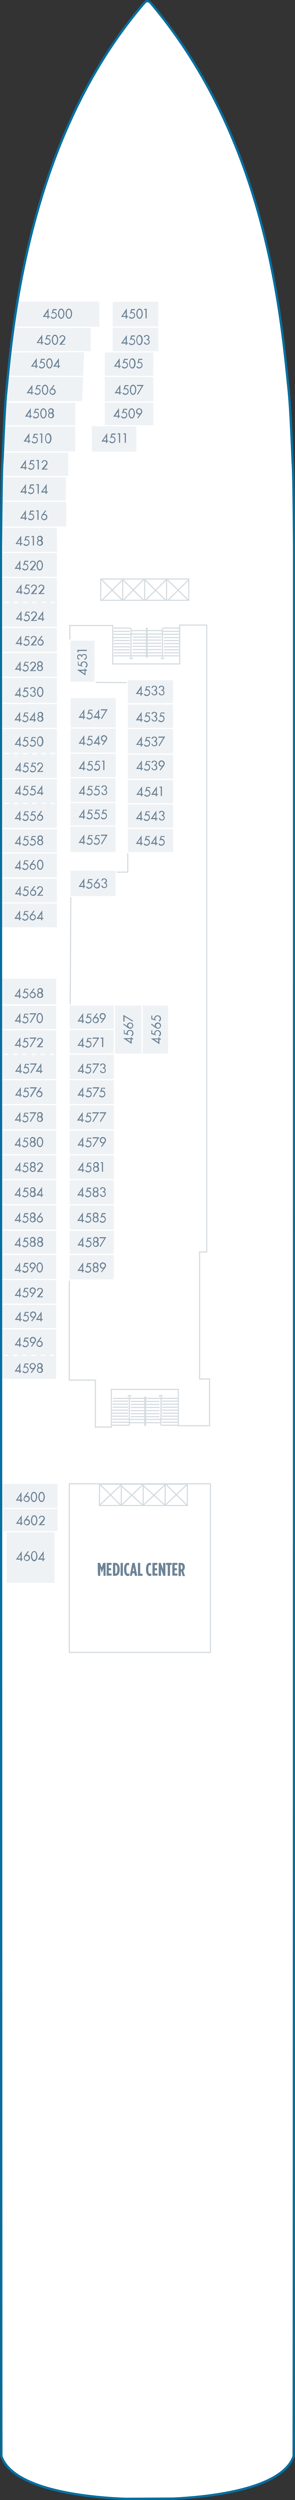<?xml version="1.0" encoding="utf-8"?>
<!-- Generator: Adobe Illustrator 25.4.1, SVG Export Plug-In . SVG Version: 6.00 Build 0)  -->
<svg version="1.1" id="JEWEL_DECK_04" xmlns="http://www.w3.org/2000/svg" xmlns:xlink="http://www.w3.org/1999/xlink" x="0px"
	 y="0px" width="127.7px" height="1080.7px" viewBox="0 0 127.7 1080.7" style="enable-background:new 0 0 127.7 1080.7;"
	 xml:space="preserve">
<rect x="0" y="0" width="127.7" height="1080.7" fill="#333333" stroke="none"/>
<style type="text/css">
	.st0{fill:#FFFFFF;}
	.st1{fill:none;stroke:#D5DCE0;stroke-width:0.5;}
	.st2{fill:#6E8496;}
	.st3{fill:#EFF2F5;stroke:#FFFFFF;stroke-width:0.5;stroke-miterlimit:10;}
	.st4{fill:none;stroke:#EEF2F5;stroke-width:0.5;stroke-miterlimit:10;stroke-dasharray:2,2;}
	.st5{fill:none;}
	.st6{fill:none;stroke:#076FA0;stroke-miterlimit:10;}
</style>
<g id="JEWEL_DECK_04_BOTTOM">
	<path class="st0" d="M75.1,1080.1c16.8-0.8,47-4.3,52-18.3c0.2-20.2,0.2-825.2,0.2-825.2s-0.2-32.5-0.6-36.4
		c-0.1-1.4-0.8-21.8-1.7-31C121.4,133.9,114.9,59.9,65,1c-0.3-0.2-0.6-0.4-0.9-0.5h-0.5C63.3,0.6,63,0.7,62.7,1
		C10.4,61.6,5.1,146.5,2.5,171.7c-0.9,12.5-1.3,27.1-1.5,28.5c-0.3,3.9-0.6,36.4-0.6,36.4s0.1,805,0.2,825.2
		c5.2,14.6,37.4,17.8,53.8,18.4L75.1,1080.1z"/>
	<line class="st1" x1="53.1" y1="250.1" x2="53.1" y2="259.4"/>
	<line class="st1" x1="62.6" y1="250.1" x2="62.6" y2="259.4"/>
	<line class="st1" x1="72.1" y1="250.1" x2="72.1" y2="259.4"/>
	<polygon class="st1" points="43.6,250.3 81.7,250.3 81.7,259.5 43.6,259.5 	"/>
	<line class="st1" x1="52.5" y1="641.4" x2="52.5" y2="650.7"/>
	<line class="st1" x1="62" y1="641.4" x2="62" y2="650.7"/>
	<line class="st1" x1="71.5" y1="641.4" x2="71.5" y2="650.7"/>
	<polygon class="st1" points="43.1,641.6 81.1,641.6 81.1,650.8 43,650.8 	"/>
	<line class="st1" x1="43.8" y1="250.4" x2="53" y2="259.5"/>
	<line class="st1" x1="53" y1="250.7" x2="44.1" y2="259.5"/>
	<line class="st1" x1="53.1" y1="250.5" x2="62.2" y2="259.5"/>
	<line class="st1" x1="62.6" y1="250.1" x2="53.3" y2="259.5"/>
	<line class="st1" x1="62.5" y1="250.4" x2="71.8" y2="259.5"/>
	<line class="st1" x1="72.2" y1="250.4" x2="62.9" y2="259.5"/>
	<line class="st1" x1="72.2" y1="250.4" x2="81.6" y2="259.5"/>
	<line class="st1" x1="81.6" y1="250.7" x2="72.7" y2="259.5"/>
	<line class="st1" x1="43.2" y1="641.6" x2="52.3" y2="650.7"/>
	<line class="st1" x1="52.5" y1="641.8" x2="43.1" y2="650.7"/>
	<line class="st1" x1="52.5" y1="642.3" x2="61.9" y2="650.7"/>
	<line class="st1" x1="61.9" y1="641.7" x2="52.5" y2="650.7"/>
	<line class="st1" x1="62.1" y1="642.3" x2="71.5" y2="650.7"/>
	<line class="st1" x1="71.6" y1="641.7" x2="62" y2="650.7"/>
	<line class="st1" x1="71.6" y1="641.5" x2="81.1" y2="650.8"/>
	<line class="st1" x1="81.1" y1="641.6" x2="71.5" y2="650.7"/>
	<path class="st1" d="M70.9,271.5c-0.3,0-0.6,0.2-0.6,0.5"/>
	<line class="st1" x1="77.8" y1="271.5" x2="70.9" y2="271.5"/>
	<line class="st1" x1="70.3" y1="272.1" x2="70.3" y2="274.1"/>
	<line class="st1" x1="70.3" y1="274.1" x2="56.8" y2="274.1"/>
	<path class="st1" d="M56.8,272.1c0-0.3-0.3-0.5-0.6-0.5"/>
	<line class="st1" x1="56.8" y1="274.1" x2="56.8" y2="272.1"/>
	<line class="st1" x1="56.2" y1="271.5" x2="49.3" y2="271.5"/>
	<line class="st1" x1="63.7" y1="284.2" x2="63.7" y2="271.4"/>
	<line class="st1" x1="63.4" y1="284.2" x2="63.4" y2="271.4"/>
	<line class="st1" x1="77.5" y1="283.5" x2="63.7" y2="283.5"/>
	<line class="st1" x1="63.7" y1="271.4" x2="63.4" y2="271.4"/>
	<line class="st1" x1="63.7" y1="284.2" x2="63.4" y2="284.2"/>
	<line class="st1" x1="63.4" y1="283.5" x2="49.1" y2="283.5"/>
	<line class="st1" x1="63.4" y1="282.2" x2="57.4" y2="282.2"/>
	<line class="st1" x1="63.4" y1="280.8" x2="57.4" y2="280.8"/>
	<line class="st1" x1="63.4" y1="279.4" x2="57.4" y2="279.4"/>
	<line class="st1" x1="63.4" y1="278.1" x2="57.4" y2="278.1"/>
	<line class="st1" x1="63.4" y1="276.7" x2="57.4" y2="276.7"/>
	<line class="st1" x1="63.4" y1="275.4" x2="57.4" y2="275.4"/>
	<line class="st1" x1="63.4" y1="272.6" x2="56.8" y2="272.6"/>
	<line class="st1" x1="69.8" y1="282.2" x2="63.7" y2="282.2"/>
	<line class="st1" x1="69.8" y1="280.8" x2="63.7" y2="280.8"/>
	<line class="st1" x1="69.8" y1="279.4" x2="63.7" y2="279.4"/>
	<line class="st1" x1="69.8" y1="278.1" x2="63.7" y2="278.1"/>
	<line class="st1" x1="69.8" y1="276.7" x2="63.7" y2="276.7"/>
	<line class="st1" x1="69.8" y1="275.4" x2="63.7" y2="275.4"/>
	<line class="st1" x1="70.4" y1="272.6" x2="63.7" y2="272.6"/>
	<line class="st1" x1="49.1" y1="272.9" x2="56.3" y2="272.9"/>
	<line class="st1" x1="49.2" y1="274.2" x2="57" y2="274.2"/>
	<line class="st1" x1="49" y1="275.6" x2="56.3" y2="275.6"/>
	<line class="st1" x1="49.2" y1="276.9" x2="56.2" y2="276.9"/>
	<line class="st1" x1="70.3" y1="272.9" x2="77.7" y2="272.9"/>
	<line class="st1" x1="70.3" y1="274.2" x2="77.7" y2="274.2"/>
	<line class="st1" x1="70.9" y1="275.6" x2="77.8" y2="275.6"/>
	<line class="st1" x1="70.9" y1="276.9" x2="77.7" y2="276.9"/>
	<path class="st1" d="M56.2,284.3c0,0.3,0.2,0.5,0.6,0.5c0.3,0,0.6-0.2,0.6-0.5l0,0"/>
	<line class="st1" x1="57.3" y1="284.3" x2="57.3" y2="284.2"/>
	<line class="st1" x1="56.2" y1="284.3" x2="56.2" y2="284.2"/>
	<path class="st1" d="M69.8,284.3c0,0.3,0.2,0.5,0.5,0.5c0.3,0,0.6-0.2,0.6-0.5l0,0"/>
	<line class="st1" x1="70.9" y1="284.3" x2="70.9" y2="284.2"/>
	<line class="st1" x1="69.8" y1="284.3" x2="69.8" y2="284.2"/>
	<line class="st1" x1="56.7" y1="284.2" x2="56.7" y2="274.2"/>
	<line class="st1" x1="49.2" y1="279.6" x2="56.3" y2="279.6"/>
	<line class="st1" x1="49.2" y1="280.9" x2="56.3" y2="280.9"/>
	<line class="st1" x1="49.3" y1="282.2" x2="56.3" y2="282.2"/>
	<line class="st1" x1="49.2" y1="278.2" x2="56.3" y2="278.2"/>
	<line class="st1" x1="70.3" y1="284.2" x2="70.3" y2="274.1"/>
	<line class="st1" x1="70.9" y1="279.6" x2="77.7" y2="279.6"/>
	<line class="st1" x1="70.9" y1="280.9" x2="77.7" y2="280.9"/>
	<line class="st1" x1="70.9" y1="282.2" x2="77.6" y2="282.2"/>
	<line class="st1" x1="70.8" y1="278.2" x2="77.8" y2="278.2"/>
	<path class="st1" d="M55.5,616.1c0.3,0,0.6-0.2,0.6-0.5"/>
	<line class="st1" x1="48.5" y1="616.1" x2="55.5" y2="616.1"/>
	<line class="st1" x1="56" y1="615.6" x2="56" y2="613.6"/>
	<line class="st1" x1="56" y1="613.6" x2="69.6" y2="613.6"/>
	<path class="st1" d="M69.6,615.6c0,0.3,0.3,0.5,0.6,0.5"/>
	<line class="st1" x1="69.6" y1="613.6" x2="69.6" y2="615.6"/>
	<line class="st1" x1="70.2" y1="616.1" x2="77.2" y2="616.1"/>
	<line class="st1" x1="62.7" y1="603.8" x2="62.7" y2="616.3"/>
	<line class="st1" x1="63" y1="603.8" x2="63" y2="616.3"/>
	<line class="st1" x1="48.9" y1="604.5" x2="62.7" y2="604.5"/>
	<line class="st1" x1="62.7" y1="616.3" x2="63" y2="616.3"/>
	<line class="st1" x1="62.7" y1="603.8" x2="63" y2="603.8"/>
	<line class="st1" x1="63" y1="604.5" x2="77.3" y2="604.5"/>
	<line class="st1" x1="63" y1="605.8" x2="69" y2="605.8"/>
	<line class="st1" x1="63" y1="607.1" x2="69" y2="607.1"/>
	<line class="st1" x1="63" y1="608.4" x2="69" y2="608.4"/>
	<line class="st1" x1="63" y1="609.8" x2="69" y2="609.8"/>
	<line class="st1" x1="63" y1="611.1" x2="69" y2="611.1"/>
	<line class="st1" x1="63" y1="612.4" x2="69" y2="612.4"/>
	<line class="st1" x1="63" y1="615" x2="69.6" y2="615"/>
	<line class="st1" x1="56.6" y1="605.8" x2="62.7" y2="605.8"/>
	<line class="st1" x1="56.6" y1="607.1" x2="62.7" y2="607.1"/>
	<line class="st1" x1="56.6" y1="608.4" x2="62.7" y2="608.4"/>
	<line class="st1" x1="56.6" y1="609.8" x2="62.7" y2="609.8"/>
	<line class="st1" x1="56.6" y1="611.1" x2="62.7" y2="611.1"/>
	<line class="st1" x1="56.6" y1="612.4" x2="62.7" y2="612.4"/>
	<line class="st1" x1="56" y1="615" x2="62.7" y2="615"/>
	<line class="st1" x1="77.3" y1="614.8" x2="70.1" y2="614.8"/>
	<line class="st1" x1="77.2" y1="613.5" x2="69.4" y2="613.5"/>
	<line class="st1" x1="77.4" y1="612.2" x2="70.1" y2="612.2"/>
	<line class="st1" x1="77.2" y1="610.9" x2="70.2" y2="610.9"/>
	<line class="st1" x1="56.1" y1="614.8" x2="48.7" y2="614.8"/>
	<line class="st1" x1="56.1" y1="613.5" x2="48.6" y2="613.5"/>
	<line class="st1" x1="55.5" y1="612.2" x2="48.6" y2="612.2"/>
	<line class="st1" x1="55.5" y1="610.9" x2="48.6" y2="610.9"/>
	<path class="st1" d="M70.2,603.7c0-0.3-0.2-0.5-0.6-0.5s-0.6,0.2-0.6,0.5l0,0"/>
	<line class="st1" x1="69.1" y1="603.7" x2="69.1" y2="603.8"/>
	<line class="st1" x1="70.2" y1="603.7" x2="70.2" y2="603.8"/>
	<path class="st1" d="M56.6,603.7c0-0.3-0.2-0.5-0.5-0.5c-0.3,0-0.6,0.2-0.6,0.5l0,0"/>
	<line class="st1" x1="55.5" y1="603.7" x2="55.5" y2="603.8"/>
	<line class="st1" x1="56.6" y1="603.7" x2="56.6" y2="603.8"/>
	<line class="st1" x1="69.7" y1="603.8" x2="69.7" y2="613.5"/>
	<line class="st1" x1="77.2" y1="608.3" x2="70.1" y2="608.3"/>
	<line class="st1" x1="77.2" y1="607" x2="70.1" y2="607"/>
	<line class="st1" x1="77.1" y1="605.7" x2="70.1" y2="605.7"/>
	<line class="st1" x1="77.2" y1="609.6" x2="70.1" y2="609.6"/>
	<line class="st1" x1="56" y1="603.8" x2="56" y2="613.7"/>
	<line class="st1" x1="55.5" y1="608.3" x2="48.7" y2="608.3"/>
	<line class="st1" x1="55.5" y1="607" x2="48.7" y2="607"/>
	<line class="st1" x1="55.5" y1="605.7" x2="48.8" y2="605.7"/>
	<line class="st1" x1="55.6" y1="609.6" x2="48.5" y2="609.6"/>
	<polyline class="st1" points="89.5,270.2 89.5,541.2 89.2,541.2 86.4,541.2 86.4,596.1 90.7,596.1 90.7,616.3 77.2,616.3 
		77.2,600.6 48.2,600.6 48.2,616.9 41.3,616.9 41.3,596.6 30,596.6 30,553.1 	"/>
	<rect x="30" y="641.4" class="st1" width="61.1" height="72.9"/>
	<polyline class="st1" points="55.2,295.1 30.4,294.9 30.2,270.4 48.8,270.4 48.8,287 77.8,287 77.8,270.2 89.7,270.2 	"/>
	<polyline class="st1" points="55.3,368.5 55.3,377 30.7,377.1 30.4,434.5 	"/>
	<path class="st2" d="M42.3,675.6h1l0.7,2l0.7-2h1v5.6h-0.9v-3.4l-0.7,2.1h0l-0.7-2.1v3.4h-0.9C42.3,681.2,42.3,675.6,42.3,675.6z
		 M46.2,675.6h2.1v0.9h-1.2v1.4h1v0.9h-1v1.4h1.2v0.9h-2.2C46.2,681.2,46.2,675.6,46.2,675.6z M48.9,675.6h0.9c1.2,0,2,0.9,2,2.7
		v0.2c0,1.8-0.7,2.7-2,2.7h-0.9V675.6z M49.9,680.3c0.5,0,0.9-0.4,0.9-1.8v-0.2c0-1.4-0.4-1.8-0.9-1.8h0L49.9,680.3L49.9,680.3z
		 M52.2,675.6h1v5.6h-1V675.6z M53.7,678.5v-0.2c0-2,0.7-2.7,1.6-2.7c0.3,0,0.4,0,0.6,0.1v1c-0.2-0.1-0.4-0.2-0.5-0.2
		c-0.4,0-0.7,0.4-0.7,1.8v0.2c0,1.5,0.3,1.8,0.8,1.8c0.2,0,0.3-0.1,0.5-0.2v1c-0.2,0.1-0.4,0.2-0.7,0.2
		C54.4,681.2,53.7,680.4,53.7,678.5z M57.3,675.6h1l1.1,5.6h-1l-0.2-1.1h-0.9l-0.2,1.1h-0.9L57.3,675.6z M58.1,679.2l-0.3-1.8
		l-0.3,1.8H58.1z M59.7,675.6h1v4.7h1v0.9h-2V675.6z M63.2,678.5v-0.2c0-2,0.7-2.7,1.6-2.7c0.3,0,0.4,0,0.6,0.1v1
		c-0.2-0.1-0.4-0.2-0.5-0.2c-0.4,0-0.7,0.4-0.7,1.8v0.2c0,1.5,0.3,1.8,0.8,1.8c0.2,0,0.3-0.1,0.5-0.2v1c-0.2,0.1-0.4,0.2-0.7,0.2
		C63.9,681.2,63.2,680.4,63.2,678.5z M66,675.6h2.1v0.9H67v1.4h1v0.9h-1v1.4h1.2v0.9H66V675.6z M68.7,675.6h0.9l1,2.8v-2.8h1v5.6
		h-0.9l-1-3v3h-1C68.7,681.2,68.7,675.6,68.7,675.6z M72.6,676.5h-0.7v-0.9h2.4v0.9h-0.7v4.7h-1V676.5z M74.7,675.6h2.1v0.9h-1.2
		v1.4h1v0.9h-1v1.4h1.2v0.9h-2.2V675.6z M77.3,675.6h1c1,0,1.7,0.5,1.7,1.8v0.1c0,0.7-0.3,1.2-0.7,1.5l0.8,2.3h-1l-0.6-2h-0.2v2h-1
		L77.3,675.6L77.3,675.6z M78.3,678.4c0.4,0,0.7-0.2,0.7-0.9v-0.1c0-0.7-0.3-0.9-0.8-0.9h0L78.3,678.4L78.3,678.4L78.3,678.4z"/>
</g>
<g id="JEWEL_DECK_04_ROOMS">
	<g id="gDeck04ObstructedOceanviewOK">
		<g id="hDeck04ObstructedOceanviewOK">
			<g id="g4598">
				<g id="h4598">
					<rect id="b4598" x="0.5" y="585.9" class="st3" width="24.1" height="10.4"/>
					<path id="d4598" class="st4" d="M0.6,585.9h1 M3.6,585.9h18.8 M23.4,585.9h1"/>
					<path id="t4598" class="st2" d="M9.2,592.4v0.5H8.8v0.6H8.3v-0.6h-2l2.5-3.7v3.3H9.2z M8.3,590.7L8.3,590.7l-1.2,1.7h1.2
						C8.3,592.4,8.3,590.7,8.3,590.7z M11.1,589.8l-0.3,0.9l0.3,0c0.8,0,1.3,0.7,1.3,1.4c0,0.9-0.7,1.5-1.5,1.5
						c-0.5,0-1-0.3-1.2-0.7l0.4-0.4c0.1,0.4,0.5,0.6,0.9,0.6c0.5,0,1-0.5,1-1c0-0.5-0.4-1-1-1c-0.3,0-0.6,0.1-0.8,0.4h-0.1l0.6-2.1
						h1.6v0.5L11.1,589.8L11.1,589.8z M13.3,593.3l1.1-1.5l0,0c-0.1,0.1-0.3,0.1-0.4,0.1c-0.7,0-1.2-0.6-1.2-1.3
						c0-0.8,0.6-1.4,1.3-1.4c0.7,0,1.4,0.6,1.4,1.3c0,0.4-0.2,0.8-0.4,1.1l-1.4,1.9L13.3,593.3z M15,590.5c0-0.4-0.4-0.9-0.8-0.9
						c-0.5,0-0.9,0.4-0.9,0.9c0,0.5,0.4,0.9,0.9,0.9C14.7,591.4,15,591,15,590.5z M16.6,591.3c-0.3-0.2-0.5-0.5-0.5-0.9
						c0-0.7,0.5-1.2,1.2-1.2c0.6,0,1.2,0.5,1.2,1.2c0,0.4-0.2,0.7-0.5,0.9c0.4,0.1,0.6,0.5,0.6,1c0,0.8-0.6,1.2-1.3,1.2
						s-1.3-0.5-1.3-1.2C15.9,591.8,16.2,591.4,16.6,591.3z M16.4,592.3c0,0.4,0.4,0.8,0.8,0.8c0.4,0,0.8-0.4,0.8-0.8
						c0-0.4-0.4-0.8-0.8-0.8C16.8,591.5,16.4,591.9,16.4,592.3z M16.5,590.4c0,0.3,0.4,0.7,0.7,0.7c0.3,0,0.7-0.4,0.7-0.7
						c0-0.4-0.3-0.7-0.7-0.7C16.8,589.7,16.5,590,16.5,590.4z"/>
				</g>
			</g>
		</g>
	</g>
	<g id="gDeck04SailawayOceanviewOX">
		<g id="hDeck04SailawayOceanviewOX">
			<g id="g4600">
				<g id="h4600">
					<rect id="b4600" x="0.8" y="641.2" class="st3" width="24.4" height="10.9"/>
					<path id="t4600" class="st2" d="M9.8,648.2v0.5H9.3v0.6H8.8v-0.6h-2l2.5-3.7v3.3H9.8z M8.8,646.5L8.8,646.5l-1.2,1.7h1.2
						L8.8,646.5L8.8,646.5z M12.4,645.2l-1.1,1.5l0,0c0.1-0.1,0.3-0.1,0.4-0.1c0.7,0,1.2,0.6,1.2,1.3c0,0.8-0.6,1.4-1.3,1.4
						c-0.7,0-1.4-0.6-1.4-1.3c0-0.4,0.2-0.8,0.4-1.1L12,645L12.4,645.2z M12.4,648c0-0.5-0.4-0.9-0.9-0.9c-0.4,0-0.9,0.4-0.9,0.9
						c0,0.5,0.4,0.9,0.9,0.9C12,648.8,12.4,648.5,12.4,648z M13.3,647.1c0-0.9,0.4-2.2,1.4-2.2s1.4,1.3,1.4,2.2
						c0,0.8-0.4,2.2-1.4,2.2S13.3,648,13.3,647.1z M13.8,647.1c0,0.6,0.2,1.7,0.9,1.7s0.9-1.1,0.9-1.7s-0.2-1.7-0.9-1.7
						S13.8,646.6,13.8,647.1z M16.6,647.1c0-0.9,0.4-2.2,1.4-2.2s1.4,1.3,1.4,2.2c0,0.8-0.4,2.2-1.4,2.2S16.6,648,16.6,647.1z
						 M17.1,647.1c0,0.6,0.2,1.7,0.9,1.7s0.9-1.1,0.9-1.7s-0.2-1.7-0.9-1.7C17.3,645.4,17.1,646.6,17.1,647.1z"/>
				</g>
			</g>
		</g>
	</g>
	<g id="gDeck04SailAwayInsideIX">
		<g id="hDeck04SailAwayInsideIX">
			<g id="g4555">
				<g id="h4555">
					<rect id="b4555" x="30.3" y="346.9" class="st3" width="20" height="10.3"/>
					<path id="t4555" class="st2" d="M36.9,352.9v0.5h-0.5v0.6H36v-0.6h-2l2.5-3.7v3.3H36.9z M36,351.2L36,351.2l-1.2,1.7H36V351.2z
						 M38.8,350.3l-0.3,0.9l0.3,0c0.8,0,1.3,0.7,1.3,1.5c0,0.9-0.7,1.5-1.5,1.5c-0.5,0-1-0.3-1.2-0.7l0.4-0.4
						c0.1,0.4,0.5,0.6,0.9,0.6c0.5,0,1-0.5,1-1c0-0.5-0.4-1-1-1c-0.3,0-0.6,0.1-0.8,0.4h-0.1l0.6-2.1H40v0.5L38.8,350.3L38.8,350.3z
						 M41.9,350.3l-0.3,0.9l0.3,0c0.8,0,1.3,0.7,1.3,1.5c0,0.9-0.7,1.5-1.5,1.5c-0.5,0-1-0.3-1.2-0.7l0.4-0.4
						c0.1,0.4,0.5,0.6,0.9,0.6c0.5,0,1-0.5,1-1c0-0.5-0.4-1-1-1c-0.3,0-0.6,0.1-0.8,0.4h-0.1l0.6-2.1h1.6v0.5L41.9,350.3L41.9,350.3
						z M45,350.3l-0.3,0.9l0.3,0c0.8,0,1.3,0.7,1.3,1.5c0,0.9-0.7,1.5-1.5,1.5c-0.5,0-1-0.3-1.2-0.7l0.4-0.4
						c0.1,0.4,0.5,0.6,0.9,0.6c0.5,0,1-0.5,1-1c0-0.5-0.4-1-1-1c-0.3,0-0.6,0.1-0.8,0.4h-0.1l0.6-2.1h1.6v0.5L45,350.3L45,350.3z"/>
				</g>
			</g>
		</g>
	</g>
	<g id="gDeck04InsideIF">
		<g id="hDeck04InsideIF">
			<g id="g4604">
				<g id="h4604">
					<rect id="b4604" x="2.6" y="662.1" class="st3" width="21.3" height="22.4"/>
					<path id="t4604" class="st2" d="M9.8,673.7v0.5H9.4v0.6H8.9v-0.6h-2l2.5-3.7v3.3H9.8z M8.9,672L8.9,672l-1.2,1.7h1.2
						C8.9,673.7,8.9,672,8.9,672z M12.5,670.7l-1.1,1.5l0,0c0.1-0.1,0.3-0.1,0.4-0.1c0.7,0,1.2,0.6,1.2,1.3c0,0.8-0.6,1.4-1.3,1.4
						c-0.7,0-1.4-0.6-1.4-1.3c0-0.4,0.2-0.8,0.4-1.1l1.4-1.9L12.5,670.7z M12.5,673.5c0-0.5-0.4-0.9-0.9-0.9c-0.4,0-0.9,0.4-0.9,0.9
						c0,0.5,0.4,0.9,0.9,0.9C12.1,674.4,12.5,674,12.5,673.5z M13.4,672.7c0-0.9,0.4-2.2,1.4-2.2s1.4,1.3,1.4,2.2
						c0,0.8-0.4,2.2-1.4,2.2S13.4,673.5,13.4,672.7z M13.9,672.6c0,0.6,0.2,1.7,0.9,1.7s0.9-1.1,0.9-1.7s-0.2-1.7-0.9-1.7
						S13.9,672.1,13.9,672.6z M19.4,673.7v0.5h-0.5v0.6h-0.5v-0.6h-2l2.5-3.7v3.3H19.4z M18.5,672L18.5,672l-1.2,1.7h1.2V672z"/>
				</g>
			</g>
			<g id="g4531">
				<g id="h4531">
					<rect id="b4531" x="30.2" y="276.7" class="st3" width="11" height="18.3"/>
					<path id="t4531" class="st2" d="M36.6,289H37v0.5h0.6v0.5H37v2l-3.7-2.5h3.3V289z M34.9,290L34.9,290l1.7,1.2V290L34.9,290
						L34.9,290z M34,287.2l0.9,0.3l0-0.3c0-0.8,0.7-1.3,1.5-1.3c0.9,0,1.5,0.7,1.5,1.5c0,0.5-0.3,1-0.7,1.2l-0.4-0.4
						c0.4-0.1,0.6-0.5,0.6-0.9c0-0.5-0.5-1-1-1c-0.5,0-1,0.4-1,1c0,0.3,0.1,0.6,0.4,0.8v0.1l-2.1-0.6v-1.6H34
						C34,285.9,34,287.2,34,287.2z M35.2,284.1c0-0.4-0.2-0.8-0.7-0.8c-0.4,0-0.7,0.3-0.7,0.7c0,0.4,0.2,0.6,0.6,0.7v0.5
						c-0.7-0.1-1-0.5-1-1.2c0-0.6,0.4-1.2,1.1-1.2c0.4,0,0.7,0.2,0.9,0.5c0.2-0.4,0.6-0.6,1-0.6c0.8,0,1.2,0.6,1.2,1.3
						c0,0.6-0.4,1.2-1.1,1.2v-0.5c0.4,0,0.7-0.4,0.7-0.8c0-0.5-0.4-0.8-0.8-0.8c-0.5,0-0.8,0.4-0.8,0.9L35.2,284.1
						C35.2,284.1,35.2,284.1,35.2,284.1z M34,282.1l-0.5-0.3v-0.9h4.1v0.5H34V282.1z"/>
				</g>
			</g>
			<g id="g4547">
				<g id="h4547">
					<rect id="b4547" x="30.3" y="301.5" class="st3" width="20.1" height="13.2"/>
					<path id="t4547" class="st2" d="M36.9,309.8v0.5h-0.5v0.6H36v-0.6h-2l2.5-3.7v3.3H36.9z M36,308L36,308l-1.2,1.7H36V308z
						 M38.8,307.1l-0.3,0.9l0.3,0c0.8,0,1.3,0.7,1.3,1.5c0,0.9-0.7,1.5-1.5,1.5c-0.5,0-1-0.3-1.2-0.7l0.4-0.4
						c0.1,0.4,0.5,0.6,0.9,0.6c0.5,0,1-0.5,1-1c0-0.5-0.4-1-1-1c-0.3,0-0.6,0.1-0.8,0.4h-0.1l0.6-2.1H40v0.5L38.8,307.1L38.8,307.1z
						 M43.4,309.8v0.5h-0.5v0.6h-0.5v-0.6h-2l2.5-3.7v3.3H43.4z M42.4,308L42.4,308l-1.2,1.7h1.2V308z M43.7,307.1v-0.5h2.9
						l-2.5,4.2l-0.4-0.2l2.1-3.5H43.7z"/>
				</g>
			</g>
			<g id="g4505">
				<g id="h4505">
					<rect id="b4505" x="45.1" y="152.1" class="st3" width="21.5" height="10.7"/>
					<path id="t4505" class="st2" d="M52.3,158.1v0.4h-0.5v0.6h-0.5v-0.6h-2l2.5-3.7v3.3H52.3z M51.3,156.4L51.3,156.4l-1.2,1.7h1.2
						V156.4z M54.1,155.5l-0.3,0.9l0.3,0c0.8,0,1.3,0.7,1.3,1.4c0,0.9-0.7,1.5-1.5,1.5c-0.5,0-1-0.3-1.2-0.7l0.4-0.4
						c0.1,0.4,0.5,0.6,0.9,0.6c0.5,0,1-0.5,1-1c0-0.5-0.4-1-1-1c-0.3,0-0.6,0.1-0.8,0.4h-0.1l0.6-2.1h1.6v0.5L54.1,155.5L54.1,155.5
						z M55.9,157.1c0-0.9,0.4-2.2,1.4-2.2s1.4,1.3,1.4,2.2c0,0.8-0.4,2.2-1.4,2.2S55.9,157.9,55.9,157.1z M56.3,157.1
						c0,0.6,0.2,1.7,0.9,1.7s0.9-1.1,0.9-1.7s-0.2-1.7-0.9-1.7S56.3,156.5,56.3,157.1z M60.4,155.5l-0.3,0.9l0.3,0
						c0.8,0,1.3,0.7,1.3,1.4c0,0.9-0.7,1.5-1.5,1.5c-0.5,0-1-0.3-1.2-0.7l0.4-0.4c0.1,0.4,0.5,0.6,0.9,0.6c0.5,0,1-0.5,1-1
						c0-0.5-0.4-1-1-1c-0.3,0-0.6,0.1-0.8,0.4h-0.1l0.6-2.1h1.6v0.5L60.4,155.5L60.4,155.5z"/>
				</g>
			</g>
			<g id="g4507">
				<g id="h4507">
					<rect id="b4507" x="45.1" y="162.7" class="st3" width="21.5" height="11.1"/>
					<path id="t4507" class="st2" d="M52.6,169.5v0.4h-0.5v0.6h-0.5V170h-2l2.5-3.7v3.3H52.6z M51.6,167.8L51.6,167.8l-1.2,1.7h1.2
						V167.8z M54.4,166.9l-0.3,0.9l0.3,0c0.8,0,1.3,0.7,1.3,1.4c0,0.9-0.7,1.5-1.5,1.5c-0.5,0-1-0.3-1.2-0.7l0.4-0.4
						c0.1,0.4,0.5,0.6,0.9,0.6c0.5,0,1-0.5,1-1c0-0.5-0.4-1-1-1c-0.3,0-0.6,0.1-0.8,0.4h-0.1l0.6-2.1h1.6v0.5L54.4,166.9L54.4,166.9
						z M56.2,168.5c0-0.9,0.4-2.2,1.4-2.2s1.4,1.3,1.4,2.2c0,0.8-0.4,2.2-1.4,2.2S56.2,169.3,56.2,168.5z M56.7,168.5
						c0,0.6,0.2,1.7,0.9,1.7s0.9-1.1,0.9-1.7s-0.2-1.7-0.9-1.7S56.7,167.9,56.7,168.5z M59.3,166.9v-0.5h2.9l-2.5,4.2l-0.4-0.2
						l2.1-3.5L59.3,166.9L59.3,166.9z"/>
				</g>
			</g>
			<g id="g4511">
				<g id="h4511">
					<polygon id="b4511" class="st3" points="59.3,184 39.5,184 39.5,195.5 59.3,195.5 					"/>
					<path id="t4511" class="st2" d="M46.9,190.4v0.5h-0.5v0.6h-0.5v-0.6h-2l2.5-3.7v3.3H46.9z M45.9,188.7L45.9,188.7l-1.2,1.7h1.2
						V188.7z M48.7,187.8l-0.3,0.9l0.3,0c0.8,0,1.3,0.7,1.3,1.4c0,0.9-0.7,1.5-1.5,1.5c-0.5,0-1-0.3-1.2-0.7l0.4-0.4
						c0.1,0.4,0.5,0.6,0.9,0.6c0.5,0,1-0.5,1-1c0-0.5-0.4-1-1-1c-0.3,0-0.6,0.1-0.8,0.4h-0.1l0.6-2.1H50v0.5H48.7z M50.8,187.8
						l0.3-0.5h0.9v4.1h-0.5v-3.7L50.8,187.8L50.8,187.8z M53.3,187.8l0.3-0.5h0.9v4.1H54v-3.7L53.3,187.8L53.3,187.8z"/>
				</g>
			</g>
			<g id="g4509">
				<g id="h4509">
					<polygon id="b4509" class="st3" points="66.6,173.8 45.1,173.8 45.1,184 66.6,184.1 					"/>
					<path id="t4509" class="st2" d="M52,179.7v0.4h-0.5v0.6h-0.5v-0.6h-2l2.5-3.7v3.3H52z M51.1,178L51.1,178l-1.2,1.7h1.2
						L51.1,178L51.1,178z M53.8,177.1l-0.3,0.9l0.3,0c0.8,0,1.3,0.7,1.3,1.4c0,0.9-0.7,1.5-1.5,1.5c-0.5,0-1-0.3-1.2-0.7l0.4-0.4
						c0.1,0.4,0.5,0.6,0.9,0.6c0.5,0,1-0.5,1-1c0-0.5-0.4-1-1-1c-0.3,0-0.6,0.1-0.8,0.4h-0.1l0.6-2.1h1.6v0.5L53.8,177.1L53.8,177.1
						z M55.6,178.7c0-0.9,0.4-2.2,1.4-2.2s1.4,1.3,1.4,2.2c0,0.8-0.4,2.2-1.4,2.2S55.6,179.5,55.6,178.7z M56.1,178.7
						c0,0.6,0.2,1.7,0.9,1.7s0.9-1.1,0.9-1.7S57.8,177,57,177S56.1,178.1,56.1,178.7z M59.4,180.6l1.1-1.5l0,0
						c-0.1,0.1-0.3,0.1-0.4,0.1c-0.7,0-1.2-0.6-1.2-1.3c0-0.8,0.6-1.4,1.3-1.4c0.7,0,1.4,0.6,1.4,1.3c0,0.4-0.2,0.8-0.4,1.1
						l-1.4,1.9L59.4,180.6z M61.1,177.8c0-0.4-0.4-0.9-0.8-0.9c-0.5,0-0.9,0.4-0.9,0.9c0,0.5,0.4,0.9,0.9,0.9
						C60.8,178.7,61.1,178.3,61.1,177.8z"/>
				</g>
			</g>
			<g id="g4533">
				<g id="h4533">
					<rect id="b4533" x="55.1" y="293.8" class="st3" width="20.1" height="10.4"/>
					<path id="t4533" class="st2" d="M61.8,299.6v0.5h-0.5v0.6h-0.5V300h-2l2.5-3.7v3.3H61.8z M60.9,297.9L60.9,297.9l-1.2,1.7h1.2
						V297.9z M63.7,297l-0.3,0.9l0.3,0c0.8,0,1.3,0.7,1.3,1.5c0,0.9-0.7,1.5-1.5,1.5c-0.5,0-1-0.3-1.2-0.7l0.4-0.4
						c0.1,0.4,0.5,0.6,0.9,0.6c0.5,0,1-0.5,1-1c0-0.5-0.4-1-1-1c-0.3,0-0.6,0.1-0.8,0.4h-0.1l0.6-2.1h1.6v0.5L63.7,297L63.7,297z
						 M66.7,298.2c0.4,0,0.8-0.2,0.8-0.7c0-0.4-0.3-0.7-0.7-0.7c-0.4,0-0.6,0.2-0.7,0.6h-0.5c0.1-0.7,0.5-1,1.2-1
						c0.6,0,1.2,0.4,1.2,1.1c0,0.4-0.2,0.7-0.5,0.9c0.4,0.2,0.6,0.6,0.6,1c0,0.8-0.6,1.2-1.3,1.2c-0.6,0-1.2-0.4-1.2-1.1H66
						c0,0.4,0.4,0.7,0.8,0.7c0.5,0,0.8-0.4,0.8-0.8c0-0.5-0.4-0.8-0.9-0.8L66.7,298.2L66.7,298.2z M69.8,298.2
						c0.4,0,0.8-0.2,0.8-0.7c0-0.4-0.3-0.7-0.7-0.7c-0.4,0-0.6,0.2-0.7,0.6h-0.5c0.1-0.7,0.5-1,1.2-1c0.6,0,1.2,0.4,1.2,1.1
						c0,0.4-0.2,0.7-0.5,0.9c0.4,0.2,0.6,0.6,0.6,1c0,0.8-0.6,1.2-1.3,1.2c-0.6,0-1.2-0.4-1.2-1.1h0.5c0,0.4,0.4,0.7,0.8,0.7
						c0.5,0,0.8-0.4,0.8-0.8c0-0.5-0.4-0.8-0.9-0.8L69.8,298.2L69.8,298.2z"/>
				</g>
			</g>
			<g id="g4535">
				<g id="h4535">
					<rect id="b4535" x="55.1" y="304.3" class="st3" width="20.1" height="10.7"/>
					<path id="t4535" class="st2" d="M61.8,310.9v0.5h-0.5v0.6h-0.5v-0.6h-2l2.5-3.7v3.3H61.8z M60.9,309.2L60.9,309.2l-1.2,1.7h1.2
						V309.2z M63.7,308.3l-0.3,0.9l0.3,0c0.8,0,1.3,0.7,1.3,1.5c0,0.9-0.7,1.5-1.5,1.5c-0.5,0-1-0.3-1.2-0.7l0.4-0.4
						c0.1,0.4,0.5,0.6,0.9,0.6c0.5,0,1-0.5,1-1c0-0.5-0.4-1-1-1c-0.3,0-0.6,0.1-0.8,0.4h-0.1l0.6-2.1h1.6v0.5L63.7,308.3L63.7,308.3
						z M66.7,309.5c0.4,0,0.8-0.2,0.8-0.7c0-0.4-0.3-0.7-0.7-0.7c-0.4,0-0.6,0.2-0.7,0.6h-0.5c0.1-0.7,0.5-1,1.2-1
						c0.6,0,1.2,0.4,1.2,1.1c0,0.4-0.2,0.7-0.5,0.9c0.4,0.2,0.6,0.6,0.6,1c0,0.8-0.6,1.2-1.3,1.2c-0.6,0-1.2-0.4-1.2-1.1H66
						c0,0.4,0.4,0.7,0.8,0.7c0.5,0,0.8-0.4,0.8-0.8c0-0.5-0.4-0.8-0.9-0.8L66.7,309.5L66.7,309.5z M69.9,308.3l-0.3,0.9l0.3,0
						c0.8,0,1.3,0.7,1.3,1.5c0,0.9-0.7,1.5-1.5,1.5c-0.5,0-1-0.3-1.2-0.7l0.4-0.4c0.1,0.4,0.5,0.6,0.9,0.6c0.5,0,1-0.5,1-1
						c0-0.5-0.4-1-1-1c-0.3,0-0.6,0.1-0.8,0.4H69l0.6-2.1h1.6v0.5L69.9,308.3L69.9,308.3z"/>
				</g>
			</g>
			<g id="g4537">
				<g id="h4537">
					<rect id="b4537" x="55.1" y="314.9" class="st3" width="20.1" height="11.1"/>
					<path id="t4537" class="st2" d="M61.9,321.6v0.5h-0.5v0.6h-0.5V322h-2l2.5-3.7v3.3H61.9z M60.9,319.9L60.9,319.9l-1.2,1.7h1.2
						V319.9z M63.7,318.9l-0.3,0.9l0.3,0c0.8,0,1.3,0.7,1.3,1.5c0,0.9-0.7,1.5-1.5,1.5c-0.5,0-1-0.3-1.2-0.7l0.4-0.4
						c0.1,0.4,0.5,0.6,0.9,0.6c0.5,0,1-0.5,1-1c0-0.5-0.4-1-1-1c-0.3,0-0.6,0.1-0.8,0.4h-0.1l0.6-2.1H65v0.5L63.7,318.9L63.7,318.9z
						 M66.7,320.2c0.4,0,0.8-0.2,0.8-0.7c0-0.4-0.3-0.7-0.7-0.7c-0.4,0-0.6,0.2-0.7,0.6h-0.5c0.1-0.7,0.5-1,1.2-1
						c0.6,0,1.2,0.4,1.2,1.1c0,0.4-0.2,0.7-0.5,0.9c0.4,0.2,0.6,0.6,0.6,1c0,0.8-0.6,1.2-1.3,1.2c-0.6,0-1.2-0.4-1.2-1.1H66
						c0,0.4,0.4,0.7,0.8,0.7c0.5,0,0.8-0.4,0.8-0.8c0-0.5-0.4-0.8-0.9-0.8L66.7,320.2L66.7,320.2z M68.6,318.9v-0.5h2.9l-2.5,4.2
						l-0.4-0.2l2.1-3.5H68.6z"/>
				</g>
			</g>
			<g id="g4539">
				<g id="h4539">
					<rect id="b4539" x="55.1" y="326" class="st3" width="20.1" height="10.9"/>
					<path id="t4539" class="st2" d="M61.9,331.9v0.5h-0.5v0.6h-0.5v-0.6h-2l2.5-3.7v3.3H61.9z M60.9,330.2L60.9,330.2l-1.2,1.7h1.2
						L60.9,330.2L60.9,330.2z M63.7,329.3l-0.3,0.9l0.3,0c0.8,0,1.3,0.7,1.3,1.5c0,0.9-0.7,1.5-1.5,1.5c-0.5,0-1-0.3-1.2-0.7
						l0.4-0.4c0.1,0.4,0.5,0.6,0.9,0.6c0.5,0,1-0.5,1-1c0-0.5-0.4-1-1-1c-0.3,0-0.6,0.1-0.8,0.4h-0.1l0.6-2.1H65v0.5L63.7,329.3
						L63.7,329.3z M66.7,330.6c0.4,0,0.8-0.2,0.8-0.7c0-0.4-0.3-0.7-0.7-0.7c-0.4,0-0.6,0.2-0.7,0.6h-0.5c0.1-0.7,0.5-1,1.2-1
						c0.6,0,1.2,0.4,1.2,1.1c0,0.4-0.2,0.7-0.5,0.9c0.4,0.2,0.6,0.6,0.6,1c0,0.8-0.6,1.2-1.3,1.2c-0.6,0-1.2-0.4-1.2-1.1H66
						c0,0.4,0.4,0.7,0.8,0.7c0.5,0,0.8-0.4,0.8-0.8c0-0.5-0.4-0.8-0.9-0.8L66.7,330.6L66.7,330.6z M69.1,332.8l1.1-1.5l0,0
						c-0.1,0.1-0.3,0.1-0.4,0.1c-0.7,0-1.2-0.6-1.2-1.3c0-0.8,0.6-1.4,1.3-1.4c0.7,0,1.4,0.6,1.4,1.3c0,0.4-0.2,0.8-0.4,1.1
						l-1.4,1.9L69.1,332.8z M70.8,330.1c0-0.4-0.4-0.9-0.8-0.9c-0.5,0-0.9,0.4-0.9,0.9c0,0.5,0.4,0.9,0.9,0.9
						C70.5,330.9,70.8,330.5,70.8,330.1z"/>
				</g>
			</g>
			<g id="g4541">
				<g id="h4541">
					<rect id="b4541" x="55.1" y="336.9" class="st3" width="20.1" height="10.7"/>
					<path id="t4541" class="st2" d="M62,343.1v0.5h-0.5v0.6H61v-0.6h-2l2.5-3.7v3.3H62z M61,341.4L61,341.4l-1.2,1.7H61V341.4z
						 M63.8,340.5l-0.3,0.9l0.3,0c0.8,0,1.3,0.7,1.3,1.5c0,0.9-0.7,1.5-1.5,1.5c-0.5,0-1-0.3-1.2-0.7l0.4-0.4
						c0.1,0.4,0.5,0.6,0.9,0.6c0.5,0,1-0.5,1-1c0-0.5-0.4-1-1-1c-0.3,0-0.6,0.1-0.8,0.4h-0.1l0.6-2.1h1.6v0.5L63.8,340.5L63.8,340.5
						z M68.4,343.1v0.5h-0.5v0.6h-0.5v-0.6h-2l2.5-3.7v3.3H68.4z M67.5,341.4L67.5,341.4l-1.2,1.7h1.2V341.4z M68.9,340.5l0.3-0.5
						h0.9v4.1h-0.5v-3.7H68.9z"/>
				</g>
			</g>
			<g id="g4543">
				<g id="h4543">
					<rect id="b4543" x="55.1" y="347.5" class="st3" width="20.1" height="10.6"/>
					<path id="t4543" class="st2" d="M61.8,353.6v0.5h-0.5v0.6h-0.5v-0.6h-2l2.5-3.7v3.3H61.8z M60.8,351.9L60.8,351.9l-1.2,1.7h1.2
						V351.9z M63.6,351l-0.3,0.9l0.3,0c0.8,0,1.3,0.7,1.3,1.5c0,0.9-0.7,1.5-1.5,1.5c-0.5,0-1-0.3-1.2-0.7l0.4-0.4
						c0.1,0.4,0.5,0.6,0.9,0.6c0.5,0,1-0.5,1-1c0-0.5-0.4-1-1-1c-0.3,0-0.6,0.1-0.8,0.4h-0.1l0.6-2.1h1.6v0.5L63.6,351L63.6,351z
						 M68.2,353.6v0.5h-0.5v0.6h-0.5v-0.6h-2l2.5-3.7v3.3H68.2z M67.3,351.9L67.3,351.9l-1.2,1.7h1.2L67.3,351.9L67.3,351.9z
						 M69.9,352.3c0.4,0,0.8-0.2,0.8-0.7c0-0.4-0.3-0.7-0.7-0.7c-0.4,0-0.6,0.2-0.7,0.6h-0.5c0.1-0.7,0.5-1,1.2-1
						c0.6,0,1.2,0.4,1.2,1.1c0,0.4-0.2,0.7-0.5,0.9c0.4,0.2,0.6,0.6,0.6,1c0,0.8-0.6,1.2-1.3,1.2c-0.6,0-1.2-0.4-1.2-1.1h0.5
						c0,0.4,0.4,0.7,0.8,0.7c0.5,0,0.8-0.4,0.8-0.8c0-0.5-0.4-0.8-0.9-0.8L69.9,352.3L69.9,352.3z"/>
				</g>
			</g>
			<g id="g4549">
				<g id="h4549">
					<rect id="b4549" x="30.3" y="314.7" class="st3" width="20.1" height="10.9"/>
					<path id="t4549" class="st2" d="M37,321v0.5h-0.5v0.6H36v-0.6h-2l2.5-3.7v3.3H37z M36,319.3L36,319.3l-1.2,1.7H36V319.3z
						 M38.8,318.4l-0.3,0.9l0.3,0c0.8,0,1.3,0.7,1.3,1.5c0,0.9-0.7,1.5-1.5,1.5c-0.5,0-1-0.3-1.2-0.7l0.4-0.4
						c0.1,0.4,0.5,0.6,0.9,0.6c0.5,0,1-0.5,1-1c0-0.5-0.4-1-1-1c-0.3,0-0.6,0.1-0.8,0.4h-0.1l0.6-2.1h1.6v0.5L38.8,318.4L38.8,318.4
						z M43.4,321v0.5h-0.5v0.6h-0.5v-0.6h-2l2.5-3.7v3.3H43.4z M42.5,319.3L42.5,319.3l-1.2,1.7h1.2V319.3z M44.2,321.9l1.1-1.5l0,0
						c-0.1,0.1-0.3,0.1-0.4,0.1c-0.7,0-1.2-0.6-1.2-1.3c0-0.8,0.6-1.4,1.3-1.4c0.7,0,1.4,0.6,1.4,1.3c0,0.4-0.2,0.8-0.4,1.1
						l-1.4,1.9L44.2,321.9z M45.9,319.2c0-0.4-0.4-0.9-0.8-0.9c-0.5,0-0.9,0.4-0.9,0.9c0,0.5,0.4,0.9,0.9,0.9
						C45.6,320,45.9,319.6,45.9,319.2z"/>
				</g>
			</g>
			<g id="g4551">
				<g id="h4551">
					<rect id="b4551" x="30.3" y="325.6" class="st3" width="20.1" height="10.7"/>
					<path id="t4551" class="st2" d="M37,331.9v0.5h-0.5v0.6h-0.5v-0.6h-2l2.5-3.7v3.3H37z M36.1,330.2L36.1,330.2l-1.2,1.7h1.2
						V330.2z M38.9,329.3l-0.3,0.9l0.3,0c0.8,0,1.3,0.7,1.3,1.5c0,0.9-0.7,1.5-1.5,1.5c-0.5,0-1-0.3-1.2-0.7l0.4-0.4
						c0.1,0.4,0.5,0.6,0.9,0.6c0.5,0,1-0.5,1-1c0-0.5-0.4-1-1-1c-0.3,0-0.6,0.1-0.8,0.4h-0.1l0.6-2.1h1.6v0.5L38.9,329.3L38.9,329.3
						z M42,329.3l-0.3,0.9l0.3,0c0.8,0,1.3,0.7,1.3,1.5c0,0.9-0.7,1.5-1.5,1.5c-0.5,0-1-0.3-1.2-0.7L41,332c0.1,0.4,0.5,0.6,0.9,0.6
						c0.5,0,1-0.5,1-1c0-0.5-0.4-1-1-1c-0.3,0-0.6,0.1-0.8,0.4H41l0.6-2.1h1.6v0.5L42,329.3L42,329.3z M44,329.3l0.3-0.5h0.9v4.1
						h-0.5v-3.7H44z"/>
				</g>
			</g>
			<g id="g4545">
				<g id="h4545">
					<rect id="b4545" x="55.1" y="358.1" class="st3" width="20.1" height="10.5"/>
					<path id="t4545" class="st2" d="M61.8,364.3v0.5h-0.5v0.6h-0.5v-0.6h-2l2.5-3.7v3.3H61.8z M60.8,362.6L60.8,362.6l-1.2,1.7h1.2
						L60.8,362.6L60.8,362.6z M63.6,361.7l-0.3,0.9l0.3,0c0.8,0,1.3,0.7,1.3,1.5c0,0.9-0.7,1.5-1.5,1.5c-0.5,0-1-0.3-1.2-0.7
						l0.4-0.4c0.1,0.4,0.5,0.6,0.9,0.6c0.5,0,1-0.5,1-1c0-0.5-0.4-1-1-1c-0.3,0-0.6,0.1-0.8,0.4h-0.1l0.6-2.1h1.6v0.5L63.6,361.7
						L63.6,361.7z M68.2,364.3v0.5h-0.5v0.6h-0.5v-0.6h-2l2.5-3.7v3.3H68.2z M67.2,362.6L67.2,362.6l-1.2,1.7h1.2L67.2,362.6
						L67.2,362.6z M70,361.7l-0.3,0.9l0.3,0c0.8,0,1.3,0.7,1.3,1.5c0,0.9-0.7,1.5-1.5,1.5c-0.5,0-1-0.3-1.2-0.7l0.4-0.4
						c0.1,0.4,0.5,0.6,0.9,0.6c0.5,0,1-0.5,1-1c0-0.5-0.4-1-1-1c-0.3,0-0.6,0.1-0.8,0.4H69l0.6-2.1h1.6v0.5L70,361.7L70,361.7z"/>
				</g>
			</g>
			<g id="g4557">
				<g id="h4557">
					<rect id="b4557" x="30.2" y="357.1" class="st3" width="20.1" height="11.5"/>
					<path id="t4557" class="st2" d="M36.9,363.9v0.5h-0.5v0.6H36v-0.6h-2l2.5-3.7v3.3H36.9z M36,362.2L36,362.2l-1.2,1.7H36V362.2z
						 M38.8,361.3l-0.3,0.9l0.3,0c0.8,0,1.3,0.7,1.3,1.5c0,0.9-0.7,1.5-1.5,1.5c-0.5,0-1-0.3-1.2-0.7l0.4-0.4
						c0.1,0.4,0.5,0.6,0.9,0.6c0.5,0,1-0.5,1-1c0-0.5-0.4-1-1-1c-0.3,0-0.6,0.1-0.8,0.4h-0.1l0.6-2.1H40v0.5L38.8,361.3L38.8,361.3z
						 M41.9,361.3l-0.3,0.9l0.3,0c0.8,0,1.3,0.7,1.3,1.5c0,0.9-0.7,1.5-1.5,1.5c-0.5,0-1-0.3-1.2-0.7l0.4-0.4
						c0.1,0.4,0.5,0.6,0.9,0.6c0.5,0,1-0.5,1-1c0-0.5-0.4-1-1-1c-0.3,0-0.6,0.1-0.8,0.4h-0.1l0.6-2.1h1.6v0.5L41.9,361.3L41.9,361.3
						z M43.7,361.3v-0.5h2.9l-2.5,4.2l-0.4-0.2l2.1-3.5L43.7,361.3L43.7,361.3z"/>
				</g>
			</g>
			<g id="g4563">
				<g id="h4563">
					<rect id="b4563" x="30.2" y="376.1" class="st3" width="20.1" height="11.5"/>
					<path id="t4563" class="st2" d="M36.9,382.9v0.5h-0.5v0.6H36v-0.6h-2l2.5-3.7v3.3H36.9z M36,381.2L36,381.2l-1.2,1.7H36
						L36,381.2L36,381.2z M38.7,380.3l-0.3,0.9l0.3,0c0.8,0,1.3,0.7,1.3,1.5c0,0.9-0.7,1.5-1.5,1.5c-0.5,0-1-0.3-1.2-0.7l0.4-0.4
						c0.1,0.4,0.5,0.6,0.9,0.6c0.5,0,1-0.5,1-1c0-0.5-0.4-1-1-1c-0.3,0-0.6,0.1-0.8,0.4h-0.1l0.6-2.1H40v0.5L38.7,380.3L38.7,380.3z
						 M42.8,380l-1.1,1.5l0,0c0.1-0.1,0.3-0.1,0.4-0.1c0.7,0,1.2,0.6,1.2,1.3c0,0.8-0.6,1.4-1.3,1.4c-0.7,0-1.4-0.6-1.4-1.3
						c0-0.4,0.2-0.8,0.4-1.1l1.4-1.9L42.8,380z M42.8,382.7c0-0.5-0.4-0.9-0.9-0.9c-0.4,0-0.9,0.4-0.9,0.9c0,0.5,0.4,0.9,0.9,0.9
						C42.4,383.6,42.8,383.2,42.8,382.7z M45,381.5c0.4,0,0.8-0.2,0.8-0.7c0-0.4-0.3-0.7-0.7-0.7c-0.4,0-0.6,0.2-0.7,0.6h-0.5
						c0.1-0.7,0.5-1,1.2-1c0.6,0,1.2,0.4,1.2,1.1c0,0.4-0.2,0.7-0.5,0.9c0.4,0.2,0.6,0.6,0.6,1c0,0.8-0.6,1.2-1.3,1.2
						c-0.6,0-1.2-0.4-1.2-1.1h0.5c0,0.4,0.4,0.7,0.8,0.7c0.5,0,0.8-0.4,0.8-0.8c0-0.5-0.4-0.8-0.9-0.8C45,382,45,381.5,45,381.5z"/>
				</g>
			</g>
			<g id="g4569">
				<g id="h4569">
					<rect id="b4569" x="29.9" y="434.4" class="st3" width="19.6" height="10.6"/>
					<path id="t4569" class="st2" d="M36.4,441.1v0.5H36v0.6h-0.5v-0.6h-2l2.5-3.7v3.3H36.4z M35.5,439.4L35.5,439.4l-1.2,1.7h1.2
						V439.4z M38.3,438.5l-0.3,0.9l0.3,0c0.8,0,1.3,0.7,1.3,1.5c0,0.9-0.7,1.5-1.5,1.5c-0.5,0-1-0.3-1.2-0.7l0.4-0.4
						c0.1,0.4,0.5,0.6,0.9,0.6c0.5,0,1-0.5,1-1c0-0.5-0.4-1-1-1c-0.3,0-0.6,0.1-0.8,0.4h-0.1l0.6-2.1h1.6v0.5L38.3,438.5L38.3,438.5
						z M42.3,438.2l-1.1,1.5l0,0c0.1-0.1,0.3-0.1,0.4-0.1c0.7,0,1.2,0.6,1.2,1.3c0,0.8-0.6,1.4-1.3,1.4c-0.7,0-1.4-0.6-1.4-1.3
						c0-0.4,0.2-0.8,0.4-1.1l1.4-1.9L42.3,438.2z M42.3,441c0-0.5-0.4-0.9-0.9-0.9c-0.4,0-0.9,0.4-0.9,0.9c0,0.5,0.4,0.9,0.9,0.9
						C41.9,441.8,42.3,441.4,42.3,441z M43.6,442l1.1-1.5l0,0c-0.1,0.1-0.3,0.1-0.4,0.1c-0.7,0-1.2-0.6-1.2-1.3
						c0-0.8,0.6-1.4,1.3-1.4c0.7,0,1.4,0.6,1.4,1.3c0,0.4-0.2,0.8-0.4,1.1l-1.4,1.9L43.6,442z M45.3,439.3c0-0.4-0.4-0.9-0.8-0.9
						c-0.5,0-0.9,0.4-0.9,0.9c0,0.5,0.4,0.9,0.9,0.9C45,440.2,45.3,439.7,45.3,439.3z"/>
				</g>
			</g>
			<g id="g4571">
				<g id="h4571">
					<rect id="b4571" x="29.9" y="445" class="st3" width="19.6" height="10.7"/>
					<path id="t4571" class="st2" d="M36.5,451.6v0.5H36v0.6h-0.5v-0.6h-2l2.5-3.7v3.3L36.5,451.6L36.5,451.6z M35.5,449.9
						L35.5,449.9l-1.2,1.7h1.2V449.9z M38.3,449l-0.3,0.9l0.3,0c0.8,0,1.3,0.7,1.3,1.5c0,0.9-0.7,1.5-1.5,1.5c-0.5,0-1-0.3-1.2-0.7
						l0.4-0.4c0.1,0.4,0.5,0.6,0.9,0.6c0.5,0,1-0.5,1-1c0-0.5-0.4-1-1-1c-0.3,0-0.6,0.1-0.8,0.4h-0.1l0.6-2.1h1.6v0.5L38.3,449
						L38.3,449z M40.1,449v-0.5H43l-2.5,4.2l-0.4-0.2l2.1-3.5H40.1z M43.5,449l0.3-0.5h0.9v4.1h-0.5V449H43.5z"/>
				</g>
			</g>
			<g id="g4573">
				<g id="h4573">
					<rect id="b4573" x="29.9" y="455.7" class="st3" width="19.6" height="11"/>
					<path id="t4573" class="st2" d="M36.4,462.8v0.5H36v0.6h-0.5v-0.6h-2l2.5-3.7v3.3H36.4z M35.5,461.1L35.5,461.1l-1.2,1.7h1.2
						V461.1z M38.2,460.2l-0.3,0.9l0.3,0c0.8,0,1.3,0.7,1.3,1.5c0,0.9-0.7,1.5-1.5,1.5c-0.5,0-1-0.3-1.2-0.7l0.4-0.4
						c0.1,0.4,0.5,0.6,0.9,0.6c0.5,0,1-0.5,1-1c0-0.5-0.4-1-1-1c-0.3,0-0.6,0.1-0.8,0.4h-0.1l0.6-2.1h1.6v0.5L38.2,460.2L38.2,460.2
						z M40.1,460.2v-0.5H43l-2.5,4.2l-0.4-0.2l2.1-3.5H40.1z M44.4,461.5c0.4,0,0.8-0.2,0.8-0.7c0-0.4-0.3-0.7-0.7-0.7
						c-0.4,0-0.6,0.2-0.7,0.6h-0.5c0.1-0.7,0.5-1,1.2-1c0.6,0,1.2,0.4,1.2,1.1c0,0.4-0.2,0.7-0.5,0.9c0.4,0.2,0.6,0.6,0.6,1
						c0,0.8-0.6,1.2-1.3,1.2c-0.6,0-1.2-0.4-1.2-1.1h0.5c0,0.4,0.4,0.7,0.8,0.7c0.5,0,0.8-0.4,0.8-0.8c0-0.5-0.4-0.8-0.9-0.8
						L44.4,461.5L44.4,461.5z"/>
				</g>
			</g>
			<g id="g4575">
				<g id="h4575">
					<rect id="b4575" x="29.9" y="466.7" class="st3" width="19.6" height="10.9"/>
					<path id="t4575" class="st2" d="M36.5,473.1v0.5h-0.5v0.6h-0.5v-0.6h-2l2.5-3.7v3.3H36.5z M35.6,471.4L35.6,471.4l-1.2,1.7h1.2
						V471.4z M38.4,470.5l-0.3,0.9l0.3,0c0.8,0,1.3,0.7,1.3,1.5c0,0.9-0.7,1.5-1.5,1.5c-0.5,0-1-0.3-1.2-0.7l0.4-0.4
						c0.1,0.4,0.5,0.6,0.9,0.6c0.5,0,1-0.5,1-1c0-0.5-0.4-1-1-1c-0.3,0-0.6,0.1-0.8,0.4h-0.1l0.6-2.1h1.6v0.5L38.4,470.5L38.4,470.5
						z M40.2,470.5v-0.5h2.9l-2.5,4.2l-0.4-0.2l2.1-3.5H40.2z M44.3,470.5l-0.3,0.9l0.3,0c0.8,0,1.3,0.7,1.3,1.5
						c0,0.9-0.7,1.5-1.5,1.5c-0.5,0-1-0.3-1.2-0.7l0.4-0.4c0.1,0.4,0.5,0.6,0.9,0.6c0.5,0,1-0.5,1-1c0-0.5-0.4-1-1-1
						c-0.3,0-0.6,0.1-0.8,0.4h-0.1l0.6-2.1h1.6v0.5L44.3,470.5L44.3,470.5z"/>
				</g>
			</g>
			<g id="g4577">
				<g id="h4577">
					<rect id="b4577" x="29.9" y="477.5" class="st3" width="19.6" height="10.9"/>
					<path id="t4577" class="st2" d="M36.3,483.9v0.5h-0.5v0.6h-0.5v-0.6h-2l2.5-3.7v3.3H36.3z M35.4,482.2L35.4,482.2l-1.2,1.7h1.2
						L35.4,482.2L35.4,482.2z M38.2,481.3l-0.3,0.9l0.3,0c0.8,0,1.3,0.7,1.3,1.5c0,0.9-0.7,1.5-1.5,1.5c-0.5,0-1-0.3-1.2-0.7
						l0.4-0.4c0.1,0.4,0.5,0.6,0.9,0.6c0.5,0,1-0.5,1-1c0-0.5-0.4-1-1-1c-0.3,0-0.6,0.1-0.8,0.4h-0.1l0.6-2.1h1.6v0.5L38.2,481.3
						L38.2,481.3z M40,481.3v-0.5h2.9l-2.5,4.2l-0.4-0.2l2.1-3.5H40z M43.2,481.3v-0.5h2.9l-2.5,4.2l-0.4-0.2l2.1-3.5H43.2z"/>
				</g>
			</g>
			<g id="g4579">
				<g id="h4579">
					<rect id="b4579" x="29.9" y="488.4" class="st3" width="19.6" height="10.9"/>
					<path id="t4579" class="st2" d="M36.4,494.7v0.5H36v0.6h-0.5v-0.6h-2l2.5-3.7v3.3H36.4z M35.5,493L35.5,493l-1.2,1.7h1.2V493z
						 M38.2,492.1L38,493l0.3,0c0.8,0,1.3,0.7,1.3,1.5c0,0.9-0.7,1.5-1.5,1.5c-0.5,0-1-0.3-1.2-0.7l0.4-0.4c0.1,0.4,0.5,0.6,0.9,0.6
						c0.5,0,1-0.5,1-1c0-0.5-0.4-1-1-1c-0.3,0-0.6,0.1-0.8,0.4h-0.1l0.6-2.1h1.6v0.5L38.2,492.1L38.2,492.1z M40.1,492.1v-0.5H43
						l-2.5,4.2l-0.4-0.2l2.1-3.5H40.1z M43.7,495.6l1.1-1.5l0,0c-0.1,0.1-0.3,0.1-0.4,0.1c-0.7,0-1.2-0.6-1.2-1.3
						c0-0.8,0.6-1.4,1.3-1.4c0.7,0,1.4,0.6,1.4,1.3c0,0.4-0.2,0.8-0.4,1.1l-1.4,1.9L43.7,495.6z M45.4,492.9c0-0.4-0.4-0.9-0.8-0.9
						c-0.5,0-0.9,0.4-0.9,0.9c0,0.5,0.4,0.9,0.9,0.9C45,493.8,45.4,493.3,45.4,492.9z"/>
				</g>
			</g>
			<g id="g4581">
				<g id="h4581">
					<rect id="b4581" x="29.9" y="499.2" class="st3" width="19.6" height="10.7"/>
					<path id="t4581" class="st2" d="M36.5,505.5v0.5h-0.5v0.6h-0.5v-0.6h-2l2.5-3.7v3.3H36.5z M35.6,503.8L35.6,503.8l-1.2,1.7h1.2
						L35.6,503.8L35.6,503.8z M38.3,502.9l-0.3,0.9l0.3,0c0.8,0,1.3,0.7,1.3,1.5c0,0.9-0.7,1.5-1.5,1.5c-0.5,0-1-0.3-1.2-0.7
						l0.4-0.4c0.1,0.4,0.5,0.6,0.9,0.6c0.5,0,1-0.5,1-1c0-0.5-0.4-1-1-1c-0.3,0-0.6,0.1-0.8,0.4h-0.1l0.6-2.1h1.6v0.5L38.3,502.9
						L38.3,502.9z M40.9,504.4c-0.3-0.2-0.5-0.5-0.5-0.9c0-0.7,0.5-1.2,1.2-1.2s1.2,0.5,1.2,1.2c0,0.4-0.2,0.7-0.5,0.9
						c0.4,0.1,0.6,0.5,0.6,1c0,0.8-0.6,1.2-1.3,1.2s-1.3-0.5-1.3-1.2C40.2,504.9,40.4,504.5,40.9,504.4z M40.7,505.4
						c0,0.4,0.4,0.8,0.8,0.8c0.4,0,0.8-0.4,0.8-0.8c0-0.4-0.4-0.8-0.8-0.8C41.1,504.6,40.7,504.9,40.7,505.4z M40.8,503.5
						c0,0.3,0.3,0.7,0.7,0.7s0.7-0.4,0.7-0.7c0-0.4-0.3-0.7-0.7-0.7S40.8,503.1,40.8,503.5z M43.4,502.9l0.3-0.5h0.9v4.1h-0.5v-3.7
						H43.4z"/>
				</g>
			</g>
			<g id="g4583">
				<g id="h4583">
					<rect id="b4583" x="29.9" y="509.9" class="st3" width="19.6" height="10.9"/>
					<path id="t4583" class="st2" d="M36.4,516.3v0.5h-0.5v0.6h-0.5v-0.6h-2l2.5-3.7v3.3H36.4z M35.4,514.6L35.4,514.6l-1.2,1.7h1.2
						L35.4,514.6L35.4,514.6z M38.2,513.7l-0.3,0.9l0.3,0c0.8,0,1.3,0.7,1.3,1.5c0,0.9-0.7,1.5-1.5,1.5c-0.5,0-1-0.3-1.2-0.7
						l0.4-0.4c0.1,0.4,0.5,0.6,0.9,0.6c0.5,0,1-0.5,1-1c0-0.5-0.4-1-1-1c-0.3,0-0.6,0.1-0.8,0.4h-0.1l0.6-2.1h1.6v0.5H38.2z
						 M40.7,515.3c-0.3-0.2-0.5-0.5-0.5-0.9c0-0.7,0.5-1.2,1.2-1.2s1.2,0.5,1.2,1.2c0,0.4-0.2,0.7-0.5,0.9c0.4,0.1,0.6,0.5,0.6,1
						c0,0.8-0.6,1.2-1.3,1.2s-1.3-0.5-1.3-1.2C40.1,515.8,40.3,515.4,40.7,515.3z M40.6,516.2c0,0.4,0.4,0.8,0.8,0.8
						s0.8-0.4,0.8-0.8c0-0.4-0.4-0.8-0.8-0.8C40.9,515.5,40.6,515.8,40.6,516.2z M40.7,514.3c0,0.3,0.3,0.7,0.7,0.7s0.7-0.4,0.7-0.7
						c0-0.4-0.3-0.7-0.7-0.7S40.7,513.9,40.7,514.3z M44.4,515c0.4,0,0.8-0.2,0.8-0.7c0-0.4-0.3-0.7-0.7-0.7c-0.4,0-0.6,0.2-0.7,0.6
						h-0.5c0.1-0.7,0.5-1,1.2-1c0.6,0,1.2,0.4,1.2,1.1c0,0.4-0.2,0.7-0.5,0.9c0.4,0.2,0.6,0.6,0.6,1c0,0.8-0.6,1.2-1.3,1.2
						c-0.6,0-1.2-0.4-1.2-1.1h0.5c0,0.4,0.4,0.7,0.8,0.7c0.5,0,0.8-0.4,0.8-0.8c0-0.5-0.4-0.8-0.9-0.8L44.4,515L44.4,515z"/>
				</g>
			</g>
			<g id="g4585">
				<g id="h4585">
					<rect id="b4585" x="29.9" y="520.8" class="st3" width="19.6" height="11.1"/>
					<path id="t4585" class="st2" d="M36.4,527.3v0.5h-0.5v0.6h-0.5v-0.6h-2l2.5-3.7v3.3H36.4z M35.4,525.6L35.4,525.6l-1.2,1.7h1.2
						L35.4,525.6L35.4,525.6z M38.2,524.7l-0.3,0.9l0.3,0c0.8,0,1.3,0.7,1.3,1.5c0,0.9-0.7,1.5-1.5,1.5c-0.5,0-1-0.3-1.2-0.7
						l0.4-0.4c0.1,0.4,0.5,0.6,0.9,0.6c0.5,0,1-0.5,1-1c0-0.5-0.4-1-1-1c-0.3,0-0.6,0.1-0.8,0.4h-0.1l0.6-2.1h1.6v0.5H38.2z
						 M40.7,526.2c-0.3-0.2-0.5-0.5-0.5-0.9c0-0.7,0.5-1.2,1.2-1.2s1.2,0.5,1.2,1.2c0,0.4-0.2,0.7-0.5,0.9c0.4,0.1,0.6,0.5,0.6,1
						c0,0.8-0.6,1.2-1.3,1.2s-1.3-0.5-1.3-1.2C40.1,526.7,40.3,526.3,40.7,526.2z M40.6,527.2c0,0.4,0.4,0.8,0.8,0.8
						c0.4,0,0.8-0.4,0.8-0.8c0-0.4-0.4-0.8-0.8-0.8C40.9,526.4,40.6,526.7,40.6,527.2z M40.7,525.3c0,0.3,0.3,0.7,0.7,0.7
						s0.7-0.4,0.7-0.7c0-0.4-0.3-0.7-0.7-0.7S40.7,524.9,40.7,525.3z M44.5,524.7l-0.3,0.9l0.3,0c0.8,0,1.3,0.7,1.3,1.5
						c0,0.9-0.7,1.5-1.5,1.5c-0.5,0-1-0.3-1.2-0.7l0.4-0.4c0.1,0.4,0.5,0.6,0.9,0.6c0.5,0,1-0.5,1-1c0-0.5-0.4-1-1-1
						c-0.3,0-0.6,0.1-0.8,0.4h-0.1l0.6-2.1h1.6v0.5H44.5z"/>
				</g>
			</g>
			<g id="g4587">
				<g id="h4587">
					<rect id="b4587" x="29.9" y="531.8" class="st3" width="19.6" height="10.4"/>
					<path id="t4587" class="st2" d="M36.4,537.9v0.5H36v0.6h-0.5v-0.6h-2l2.5-3.7v3.3H36.4z M35.5,536.2L35.5,536.2l-1.2,1.7h1.2
						V536.2z M38.3,535.3l-0.3,0.9l0.3,0c0.8,0,1.3,0.7,1.3,1.5c0,0.9-0.7,1.5-1.5,1.5c-0.5,0-1-0.3-1.2-0.7l0.4-0.4
						c0.1,0.4,0.5,0.6,0.9,0.6c0.5,0,1-0.5,1-1c0-0.5-0.4-1-1-1c-0.3,0-0.6,0.1-0.8,0.4h-0.1l0.6-2.1h1.6v0.5H38.3z M40.8,536.8
						c-0.3-0.2-0.5-0.5-0.5-0.9c0-0.7,0.5-1.2,1.2-1.2c0.6,0,1.2,0.5,1.2,1.2c0,0.4-0.2,0.7-0.5,0.9c0.4,0.1,0.6,0.5,0.6,1
						c0,0.8-0.6,1.2-1.3,1.2s-1.3-0.5-1.3-1.2C40.1,537.4,40.3,537,40.8,536.8z M40.6,537.8c0,0.4,0.4,0.8,0.8,0.8
						c0.4,0,0.8-0.4,0.8-0.8c0-0.4-0.4-0.8-0.8-0.8C41,537,40.6,537.4,40.6,537.8z M40.7,535.9c0,0.3,0.3,0.7,0.7,0.7
						s0.7-0.4,0.7-0.7c0-0.4-0.3-0.7-0.7-0.7C41,535.2,40.7,535.5,40.7,535.9z M43.1,535.3v-0.5H46l-2.5,4.2l-0.4-0.2l2.1-3.5H43.1z
						"/>
				</g>
			</g>
			<g id="g4589">
				<g id="h4589">
					<rect id="b4589" x="29.9" y="542.3" class="st3" width="19.6" height="11"/>
					<path id="t4589" class="st2" d="M36.4,548.9v0.5H36v0.6h-0.5v-0.6h-2l2.5-3.7v3.3H36.4z M35.5,547.2L35.5,547.2l-1.2,1.7h1.2
						V547.2z M38.2,546.3l-0.3,0.9l0.3,0c0.8,0,1.3,0.7,1.3,1.5c0,0.9-0.7,1.5-1.5,1.5c-0.5,0-1-0.3-1.2-0.7l0.4-0.4
						c0.1,0.4,0.5,0.6,0.9,0.6c0.5,0,1-0.5,1-1c0-0.5-0.4-1-1-1c-0.3,0-0.6,0.1-0.8,0.4h-0.1l0.6-2.1h1.6v0.5H38.2z M40.7,547.8
						c-0.3-0.2-0.5-0.5-0.5-0.9c0-0.7,0.5-1.2,1.2-1.2c0.6,0,1.2,0.5,1.2,1.2c0,0.4-0.2,0.7-0.5,0.9c0.4,0.1,0.6,0.5,0.6,1
						c0,0.8-0.6,1.2-1.3,1.2s-1.3-0.5-1.3-1.2C40.1,548.4,40.3,548,40.7,547.8z M40.6,548.8c0,0.4,0.4,0.8,0.8,0.8
						c0.4,0,0.8-0.4,0.8-0.8c0-0.4-0.4-0.8-0.8-0.8C41,548,40.6,548.4,40.6,548.8z M40.7,546.9c0,0.3,0.3,0.7,0.7,0.7
						s0.7-0.4,0.7-0.7c0-0.4-0.3-0.7-0.7-0.7S40.7,546.5,40.7,546.9z M43.7,549.8l1.1-1.5l0,0c-0.1,0.1-0.3,0.1-0.4,0.1
						c-0.7,0-1.2-0.6-1.2-1.3c0-0.8,0.6-1.4,1.3-1.4c0.7,0,1.4,0.6,1.4,1.3c0,0.4-0.2,0.8-0.4,1.1L44,550L43.7,549.8z M45.4,547.1
						c0-0.4-0.4-0.9-0.8-0.9c-0.5,0-0.9,0.4-0.9,0.9c0,0.5,0.4,0.9,0.9,0.9C45,547.9,45.4,547.5,45.4,547.1z"/>
				</g>
			</g>
			<g id="g4567">
				<g id="h4567">
					<polygon id="b4567" class="st3" points="49.5,434.4 49.5,445 49.5,455.7 61.5,455.7 61.5,434.4 					"/>
					<path id="t4567" class="st2" d="M56.5,448.3H57v0.5h0.6v0.5H57v2l-3.7-2.5h3.3V448.3z M54.8,449.2L54.8,449.2l1.7,1.2v-1.2
						L54.8,449.2L54.8,449.2z M53.9,446.5l0.9,0.3l0-0.3c0-0.8,0.7-1.3,1.5-1.3c0.9,0,1.5,0.7,1.5,1.5c0,0.5-0.3,1-0.7,1.2l-0.4-0.4
						c0.4-0.1,0.6-0.5,0.6-0.9c0-0.5-0.5-1-1-1c-0.5,0-1,0.4-1,1c0,0.3,0.1,0.6,0.4,0.8v0.1l-2.1-0.6v-1.6h0.5
						C53.9,445.2,53.9,446.5,53.9,446.5z M53.6,442.5l1.5,1.1l0,0c-0.1-0.1-0.1-0.3-0.1-0.4c0-0.7,0.6-1.2,1.3-1.2
						c0.8,0,1.4,0.6,1.4,1.3c0,0.7-0.6,1.4-1.3,1.4c-0.4,0-0.8-0.2-1.1-0.4l-1.9-1.4L53.6,442.5z M56.4,442.4
						c-0.5,0-0.9,0.4-0.9,0.9c0,0.4,0.4,0.9,0.9,0.9c0.5,0,0.9-0.4,0.9-0.9C57.2,442.8,56.8,442.4,56.4,442.4z M53.9,441.6h-0.5
						v-2.9l4.2,2.5l-0.2,0.4l-3.5-2.1V441.6z"/>
				</g>
			</g>
			<g id="g4501">
				<g id="h4501">
					<rect id="b4501" x="48.5" y="130.2" class="st3" width="20.3" height="11.3"/>
					<path id="t4501" class="st2" d="M55.4,136.6v0.5h-0.5v0.6h-0.5V137h-2l2.5-3.7v3.3H55.4z M54.4,134.9L54.4,134.9l-1.2,1.7h1.2
						V134.9z M57.2,134l-0.3,0.9l0.3,0c0.8,0,1.3,0.7,1.3,1.4c0,0.9-0.7,1.5-1.5,1.5c-0.5,0-1-0.3-1.2-0.7l0.4-0.4
						c0.1,0.4,0.5,0.6,0.9,0.6c0.5,0,1-0.5,1-1c0-0.5-0.4-1-1-1c-0.3,0-0.6,0.1-0.8,0.4h-0.1l0.6-2.1h1.6v0.5H57.2z M59,135.6
						c0-0.9,0.4-2.2,1.4-2.2c1,0,1.4,1.3,1.4,2.2c0,0.8-0.4,2.2-1.4,2.2C59.3,137.7,59,136.4,59,135.6z M59.5,135.6
						c0,0.6,0.2,1.7,0.9,1.7c0.7,0,0.9-1.1,0.9-1.7s-0.2-1.7-0.9-1.7C59.7,133.9,59.5,135,59.5,135.6z M62.3,134l0.3-0.5h0.9v4.1H63
						V134L62.3,134L62.3,134z"/>
				</g>
			</g>
			<g id="g4503">
				<g id="h4503">
					<rect id="b4503" x="48.5" y="141.4" class="st3" width="20.3" height="10.7"/>
					<path id="t4503" class="st2" d="M55.4,148v0.5h-0.5v0.6h-0.5v-0.6h-2l2.5-3.7v3.3H55.4z M54.4,146.3L54.4,146.3l-1.2,1.7h1.2
						V146.3z M57.2,145.4l-0.3,0.9l0.3,0c0.8,0,1.3,0.7,1.3,1.4c0,0.9-0.7,1.5-1.5,1.5c-0.5,0-1-0.3-1.2-0.7l0.4-0.4
						c0.1,0.4,0.5,0.6,0.9,0.6c0.5,0,1-0.5,1-1c0-0.5-0.4-1-1-1c-0.3,0-0.6,0.1-0.8,0.4h-0.1l0.6-2.1h1.6v0.5H57.2z M59,147
						c0-0.9,0.4-2.2,1.4-2.2s1.4,1.3,1.4,2.2c0,0.8-0.4,2.2-1.4,2.2S59,147.8,59,147z M59.4,147c0,0.6,0.2,1.7,0.9,1.7
						c0.7,0,0.9-1.1,0.9-1.7s-0.2-1.7-0.9-1.7C59.7,145.2,59.4,146.4,59.4,147z M63.4,146.6c0.4,0,0.8-0.2,0.8-0.7
						c0-0.4-0.3-0.7-0.7-0.7c-0.4,0-0.6,0.2-0.7,0.6h-0.5c0.1-0.7,0.5-1,1.2-1c0.6,0,1.2,0.4,1.2,1.1c0,0.4-0.2,0.7-0.5,0.9
						c0.4,0.2,0.6,0.6,0.6,1c0,0.8-0.6,1.2-1.3,1.2c-0.6,0-1.2-0.4-1.2-1.1h0.5c0,0.4,0.4,0.7,0.8,0.7c0.5,0,0.8-0.4,0.8-0.8
						c0-0.5-0.4-0.8-0.9-0.8L63.4,146.6L63.4,146.6L63.4,146.6z"/>
				</g>
			</g>
			<g id="g4553">
				<g id="h4553">
					<rect id="b4553" x="30.3" y="336.2" class="st3" width="20" height="10.7"/>
					<path id="t4553" class="st2" d="M36.9,342.6v0.5h-0.5v0.6H36v-0.6h-2l2.5-3.7v3.3H36.9z M36,340.9L36,340.9l-1.2,1.7H36V340.9z
						 M38.8,340l-0.3,0.9l0.3,0c0.8,0,1.3,0.7,1.3,1.5c0,0.9-0.7,1.5-1.5,1.5c-0.5,0-1-0.3-1.2-0.7l0.4-0.4c0.1,0.4,0.5,0.6,0.9,0.6
						c0.5,0,1-0.5,1-1c0-0.5-0.4-1-1-1c-0.3,0-0.6,0.1-0.8,0.4h-0.1l0.6-2.1H40v0.5L38.8,340L38.8,340z M41.9,340l-0.3,0.9l0.3,0
						c0.8,0,1.3,0.7,1.3,1.5c0,0.9-0.7,1.5-1.5,1.5c-0.5,0-1-0.3-1.2-0.7l0.4-0.4c0.1,0.4,0.5,0.6,0.9,0.6c0.5,0,1-0.5,1-1
						c0-0.5-0.4-1-1-1c-0.3,0-0.6,0.1-0.8,0.4h-0.1l0.6-2.1h1.6v0.5L41.9,340L41.9,340z M45,341.3c0.4,0,0.8-0.2,0.8-0.7
						c0-0.4-0.3-0.7-0.7-0.7c-0.4,0-0.6,0.2-0.7,0.6h-0.5c0.1-0.7,0.5-1,1.2-1c0.6,0,1.2,0.4,1.2,1.1c0,0.4-0.2,0.7-0.5,0.9
						c0.4,0.2,0.6,0.6,0.6,1c0,0.8-0.6,1.2-1.3,1.2c-0.6,0-1.2-0.4-1.2-1.1h0.5c0,0.4,0.4,0.7,0.8,0.7c0.5,0,0.8-0.4,0.8-0.8
						c0-0.5-0.4-0.8-0.9-0.8L45,341.3L45,341.3z"/>
				</g>
			</g>
			<g id="g4565">
				<g id="h4565">
					<rect id="b4565" x="61.5" y="434.4" class="st3" width="11.5" height="21.3"/>
					<path id="t4565" class="st2" d="M68.5,448.4H69v0.5h0.6v0.5H69v2l-3.7-2.5h3.3V448.4z M66.8,449.3L66.8,449.3l1.7,1.2v-1.2
						L66.8,449.3L66.8,449.3z M65.9,446.6l0.9,0.3l0-0.3c0-0.8,0.7-1.3,1.4-1.3c0.9,0,1.5,0.7,1.5,1.5c0,0.5-0.3,1-0.7,1.2l-0.4-0.4
						c0.4-0.1,0.6-0.5,0.6-0.9c0-0.5-0.5-1-1-1c-0.5,0-1,0.4-1,1c0,0.3,0.1,0.6,0.4,0.8v0.1l-2.1-0.6v-1.6h0.5
						C65.9,445.3,65.9,446.6,65.9,446.6z M65.6,442.5l1.5,1.1l0,0c-0.1-0.1-0.1-0.3-0.1-0.4c0-0.7,0.6-1.2,1.3-1.2
						c0.8,0,1.4,0.6,1.4,1.3c0,0.7-0.6,1.4-1.3,1.4c-0.4,0-0.8-0.2-1.1-0.4l-1.9-1.4L65.6,442.5z M68.4,442.5
						c-0.5,0-0.9,0.4-0.9,0.9c0,0.4,0.4,0.9,0.9,0.9c0.5,0,0.9-0.4,0.9-0.9C69.2,442.9,68.8,442.5,68.4,442.5z M65.9,440.2l0.9,0.3
						l0-0.3c0-0.8,0.7-1.3,1.4-1.3c0.9,0,1.5,0.7,1.5,1.5c0,0.5-0.3,1-0.7,1.2l-0.4-0.4c0.4-0.1,0.6-0.5,0.6-0.9c0-0.5-0.5-1-1-1
						c-0.5,0-1,0.4-1,1c0,0.3,0.1,0.6,0.4,0.8v0.1l-2.1-0.6v-1.6h0.5C65.9,438.9,65.9,440.2,65.9,440.2z"/>
				</g>
			</g>
		</g>
	</g>
	<g id="gDeck0OceanviewLargePortholeOC">
		<g id="hDeck04OceanviewLargePortholeOC">
			<g id="g4500">
				<g id="h4500">
					<path id="b4500" class="st3" d="M43.2,130.1H7.7c-0.5,3.7-1,7.6-1.5,11.4h37.1L43.2,130.1L43.2,130.1z"/>
					<path id="t4500" class="st2" d="M21.5,136.6v0.5H21v0.6h-0.5V137h-2l2.5-3.7v3.3H21.5z M20.6,134.9L20.6,134.9l-1.2,1.7h1.2
						L20.6,134.9L20.6,134.9z M23.3,134l-0.3,0.9l0.3,0c0.8,0,1.3,0.7,1.3,1.4c0,0.9-0.7,1.5-1.5,1.5c-0.5,0-1-0.3-1.2-0.7l0.4-0.4
						c0.1,0.4,0.5,0.6,0.9,0.6c0.5,0,1-0.5,1-1c0-0.5-0.4-1-1-1c-0.3,0-0.6,0.1-0.8,0.4h-0.1l0.6-2.1h1.6v0.5H23.3z M25.1,135.6
						c0-0.9,0.4-2.2,1.4-2.2s1.4,1.3,1.4,2.2c0,0.8-0.4,2.2-1.4,2.2S25.1,136.4,25.1,135.6z M25.6,135.6c0,0.6,0.2,1.7,0.9,1.7
						s0.9-1.1,0.9-1.7s-0.2-1.7-0.9-1.7S25.6,135,25.6,135.6z M28.4,135.6c0-0.9,0.4-2.2,1.4-2.2s1.4,1.3,1.4,2.2
						c0,0.8-0.4,2.2-1.4,2.2S28.4,136.4,28.4,135.6z M28.9,135.6c0,0.6,0.2,1.7,0.9,1.7c0.7,0,0.9-1.1,0.9-1.7s-0.2-1.7-0.9-1.7
						C29.1,133.9,28.9,135,28.9,135.6z"/>
				</g>
			</g>
			<g id="g4502">
				<g id="h4502">
					<path id="b4502" class="st3" d="M36.8,152.1L36.8,152.1l2.7,0v-10.6H6.1c-0.5,3.6-0.9,7.2-1.3,10.6h23.1L36.8,152.1z"/>
					<path id="t4502" class="st2" d="M18.8,147.9v0.4h-0.5v0.6h-0.5v-0.6h-2l2.5-3.7v3.3H18.8z M17.8,146.2L17.8,146.2l-1.2,1.7h1.2
						V146.2z M20.6,145.3l-0.3,0.9l0.3,0c0.8,0,1.3,0.7,1.3,1.4c0,0.9-0.7,1.5-1.5,1.5c-0.5,0-1-0.3-1.2-0.7l0.4-0.4
						c0.1,0.4,0.5,0.6,0.9,0.6c0.5,0,1-0.5,1-1c0-0.5-0.4-1-1-1c-0.3,0-0.6,0.1-0.8,0.4h-0.1l0.6-2.1h1.6v0.5L20.6,145.3L20.6,145.3
						z M22.4,146.9c0-0.9,0.4-2.2,1.4-2.2s1.4,1.3,1.4,2.2c0,0.8-0.4,2.2-1.4,2.2S22.4,147.7,22.4,146.9z M22.9,146.9
						c0,0.6,0.2,1.7,0.9,1.7s0.9-1.1,0.9-1.7s-0.2-1.7-0.9-1.7C23.1,145.2,22.9,146.3,22.9,146.9z M28.2,148.5v0.5h-2.6l1.8-2.2
						c0.2-0.2,0.4-0.5,0.4-0.7c0-0.4-0.4-0.8-0.8-0.8c-0.4,0-0.8,0.3-0.8,0.8h-0.5c0.1-0.7,0.5-1.2,1.3-1.2c0.7,0,1.3,0.5,1.3,1.2
						c0,0.3-0.1,0.6-0.3,0.9l-1.3,1.7H28.2z"/>
				</g>
			</g>
			<g id="g4504">
				<g id="h4504">
					<path id="b4504" class="st3" d="M36.2,162.7l0.5-10.7h-8.9l-23.1,0.1c-0.5,3.9-0.9,7.6-1.3,10.6H36.2z"/>
					<path id="t4504" class="st2" d="M16.4,158.1v0.4h-0.5v0.6h-0.5v-0.6h-2l2.5-3.7v3.3H16.4z M15.4,156.4L15.4,156.4l-1.2,1.7h1.2
						V156.4z M18.2,155.5l-0.3,0.9l0.3,0c0.8,0,1.3,0.7,1.3,1.4c0,0.9-0.7,1.5-1.5,1.5c-0.5,0-1-0.3-1.2-0.7l0.4-0.4
						c0.1,0.4,0.5,0.6,0.9,0.6c0.5,0,1-0.5,1-1c0-0.5-0.4-1-1-1c-0.3,0-0.6,0.1-0.8,0.4h-0.1l0.6-2.1h1.6v0.5L18.2,155.5L18.2,155.5
						z M20,157.1c0-0.9,0.4-2.2,1.4-2.2s1.4,1.3,1.4,2.2c0,0.8-0.4,2.2-1.4,2.2S20,157.9,20,157.1z M20.5,157.1
						c0,0.6,0.2,1.7,0.9,1.7s0.9-1.1,0.9-1.7s-0.2-1.7-0.9-1.7S20.5,156.5,20.5,157.1z M26,158.1v0.4h-0.5v0.6h-0.5v-0.6h-2l2.5-3.7
						v3.3H26z M25.1,156.4L25.1,156.4l-1.2,1.7h1.2L25.1,156.4L25.1,156.4z"/>
				</g>
			</g>
			<g id="g4506">
				<g id="h4506">
					<path id="b4506" class="st3" d="M36.3,162.7L36.3,162.7H3.5c-0.6,5.4-1,8.9-1,8.9c-0.1,0.7-0.1,1.4-0.2,2.1h33.4L36.3,162.7z"
						/>
					<path id="t4506" class="st2" d="M14.5,169.5v0.4H14v0.6h-0.5V170h-2l2.5-3.7v3.3H14.5z M13.6,167.8L13.6,167.8l-1.2,1.7h1.2
						L13.6,167.8L13.6,167.8z M16.3,166.9l-0.3,0.9l0.3,0c0.8,0,1.3,0.7,1.3,1.4c0,0.9-0.7,1.5-1.5,1.5c-0.5,0-1-0.3-1.2-0.7
						l0.4-0.4c0.1,0.4,0.5,0.6,0.9,0.6c0.5,0,1-0.5,1-1c0-0.5-0.4-1-1-1c-0.3,0-0.6,0.1-0.8,0.4h-0.1l0.6-2.1h1.6v0.5L16.3,166.9
						L16.3,166.9z M18.1,168.5c0-0.9,0.4-2.2,1.4-2.2s1.4,1.3,1.4,2.2c0,0.8-0.4,2.2-1.4,2.2S18.1,169.3,18.1,168.5z M18.6,168.5
						c0,0.6,0.2,1.7,0.9,1.7s0.9-1.1,0.9-1.7s-0.2-1.7-0.9-1.7S18.6,167.9,18.6,168.5z M23.6,166.6l-1.1,1.5l0,0
						c0.1-0.1,0.3-0.1,0.4-0.1c0.7,0,1.2,0.6,1.2,1.3c0,0.8-0.6,1.4-1.3,1.4c-0.7,0-1.4-0.6-1.4-1.3c0-0.4,0.2-0.8,0.4-1.1l1.4-1.9
						L23.6,166.6z M23.6,169.3c0-0.5-0.4-0.9-0.9-0.9c-0.4,0-0.9,0.4-0.9,0.9c0,0.5,0.4,0.9,0.9,0.9
						C23.2,170.2,23.6,169.8,23.6,169.3z"/>
				</g>
			</g>
			<g id="g4508">
				<g id="h4508">
					<path id="b4508" class="st3" d="M32.8,184.1v-10.2H2.3c-0.3,3.4-0.5,6.9-0.7,10.2H32.8z"/>
					<path id="t4508" class="st2" d="M13.8,179.7v0.4h-0.5v0.6h-0.5v-0.6h-2l2.5-3.7v3.3H13.8z M12.9,178L12.9,178l-1.2,1.7h1.2
						L12.9,178L12.9,178z M15.6,177.1l-0.3,0.9l0.3,0c0.8,0,1.3,0.7,1.3,1.4c0,0.9-0.7,1.5-1.5,1.5c-0.5,0-1-0.3-1.2-0.7l0.4-0.4
						c0.1,0.4,0.5,0.6,0.9,0.6c0.5,0,1-0.5,1-1c0-0.5-0.4-1-1-1c-0.3,0-0.6,0.1-0.8,0.4h-0.1l0.6-2.1h1.6v0.5L15.6,177.1L15.6,177.1
						z M17.4,178.7c0-0.9,0.4-2.2,1.4-2.2s1.4,1.3,1.4,2.2c0,0.8-0.4,2.2-1.4,2.2S17.4,179.5,17.4,178.7z M17.9,178.7
						c0,0.6,0.2,1.7,0.9,1.7s0.9-1.1,0.9-1.7s-0.2-1.7-0.9-1.7S17.9,178.1,17.9,178.7z M21.4,178.6c-0.3-0.2-0.5-0.5-0.5-0.9
						c0-0.7,0.5-1.2,1.2-1.2s1.2,0.5,1.2,1.2c0,0.4-0.2,0.7-0.5,0.9c0.4,0.1,0.6,0.5,0.6,1c0,0.8-0.6,1.2-1.3,1.2s-1.3-0.5-1.3-1.2
						C20.8,179.1,21,178.7,21.4,178.6z M21.2,179.6c0,0.4,0.4,0.8,0.8,0.8c0.4,0,0.8-0.4,0.8-0.8c0-0.4-0.4-0.8-0.8-0.8
						S21.2,179.1,21.2,179.6z M21.3,177.7c0,0.3,0.4,0.7,0.7,0.7s0.7-0.4,0.7-0.7c0-0.4-0.3-0.7-0.7-0.7S21.3,177.3,21.3,177.7z"/>
				</g>
			</g>
			<g id="g4510">
				<g id="h4510">
					<path id="b4510" class="st3" d="M32.8,184.1H1.6c-0.2,4.3-0.3,8.3-0.4,11.3h31.6V184.1z"/>
					<path id="t4510" class="st2" d="M13.2,190.5v0.4h-0.5v0.6h-0.5v-0.6h-2l2.5-3.7v3.3H13.2z M12.3,188.8L12.3,188.8l-1.2,1.7h1.2
						V188.8z M15.1,187.9l-0.3,0.9l0.3,0c0.8,0,1.3,0.7,1.3,1.4c0,0.9-0.7,1.5-1.5,1.5c-0.5,0-1-0.3-1.2-0.7l0.4-0.4
						c0.1,0.4,0.5,0.6,0.9,0.6c0.5,0,1-0.5,1-1c0-0.5-0.4-1-1-1c-0.3,0-0.6,0.1-0.8,0.4h-0.1l0.6-2.1h1.6v0.5L15.1,187.9L15.1,187.9
						z M17.1,187.9l0.3-0.5h0.9v4.1h-0.5v-3.7L17.1,187.9L17.1,187.9z M19.5,189.5c0-0.9,0.4-2.2,1.4-2.2s1.4,1.3,1.4,2.2
						c0,0.8-0.4,2.2-1.4,2.2S19.5,190.3,19.5,189.5z M19.9,189.5c0,0.6,0.2,1.7,0.9,1.7s0.9-1.1,0.9-1.7s-0.2-1.7-0.9-1.7
						S19.9,188.9,19.9,189.5z"/>
				</g>
			</g>
			<g id="g4512">
				<g id="h4512">
					<path id="b4512" class="st3" d="M0.8,206h28h1v-10.6H1.2c-0.1,2.6-0.1,4.4-0.1,4.9C1,201,0.9,203.2,0.8,206z"/>
					<path id="t4512" class="st2" d="M11.7,201.9v0.5h-0.5v0.6h-0.5v-0.6h-2l2.5-3.7v3.3H11.7z M10.8,200.2L10.8,200.2l-1.2,1.7h1.2
						L10.8,200.2L10.8,200.2z M13.6,199.3l-0.3,0.9l0.3,0c0.8,0,1.3,0.7,1.3,1.4c0,0.9-0.7,1.5-1.5,1.5c-0.5,0-1-0.3-1.2-0.7
						l0.4-0.4c0.1,0.4,0.5,0.6,0.9,0.6c0.5,0,1-0.5,1-1c0-0.5-0.4-1-1-1c-0.3,0-0.6,0.1-0.8,0.4h-0.1l0.6-2.1h1.6v0.5H13.6z
						 M15.6,199.3l0.3-0.5h0.9v4.1h-0.5v-3.7L15.6,199.3L15.6,199.3z M20.5,202.5v0.5h-2.6l1.8-2.2c0.2-0.2,0.4-0.5,0.4-0.7
						c0-0.4-0.4-0.8-0.8-0.8c-0.4,0-0.8,0.3-0.8,0.8h-0.5c0.1-0.7,0.5-1.2,1.3-1.2c0.7,0,1.3,0.5,1.3,1.2c0,0.3-0.1,0.6-0.3,0.9
						l-1.3,1.7L20.5,202.5L20.5,202.5z"/>
				</g>
			</g>
			<g id="g4514">
				<g id="h4514">
					<path id="b4514" class="st3" d="M28.8,206h-28c-0.1,3-0.1,6.8-0.2,10.7h28.1C28.8,216.6,28.8,206,28.8,206z"/>
					<path id="t4514" class="st2" d="M11.7,212.4v0.5h-0.5v0.6h-0.5v-0.6h-2l2.5-3.7v3.3H11.7z M10.7,210.7L10.7,210.7l-1.2,1.7h1.2
						V210.7z M13.5,209.8l-0.3,0.9l0.3,0c0.8,0,1.3,0.7,1.3,1.4c0,0.9-0.7,1.5-1.5,1.5c-0.5,0-1-0.3-1.2-0.7l0.4-0.4
						c0.1,0.4,0.5,0.6,0.9,0.6c0.6,0,1-0.5,1-1c0-0.5-0.4-1-1-1c-0.3,0-0.6,0.1-0.8,0.4h-0.1l0.6-2.1h1.6v0.5H13.5z M15.6,209.8
						l0.3-0.5h0.9v4.1h-0.5v-3.7L15.6,209.8L15.6,209.8z M20.7,212.4v0.5h-0.5v0.6h-0.5v-0.6h-2l2.5-3.7v3.3H20.7z M19.7,210.7
						L19.7,210.7l-1.2,1.7h1.2V210.7z"/>
				</g>
			</g>
			<g id="g4516">
				<g id="h4516">
					<path id="b4516" class="st3" d="M24.9,227.9h4v-11.2H0.7c0,3.9-0.1,7.9-0.1,11.2H24.9z"/>
					<path id="t4516" class="st2" d="M11.7,223.7v0.5h-0.5v0.6h-0.5v-0.6h-2l2.5-3.7v3.3H11.7z M10.7,222L10.7,222l-1.2,1.7h1.2
						L10.7,222L10.7,222z M13.5,221.1l-0.3,0.9l0.3,0c0.8,0,1.3,0.7,1.3,1.4c0,0.9-0.7,1.5-1.5,1.5c-0.5,0-1-0.3-1.2-0.7l0.4-0.4
						c0.1,0.4,0.5,0.6,0.9,0.6c0.5,0,1-0.5,1-1c0-0.5-0.4-1-1-1c-0.3,0-0.6,0.1-0.8,0.4h-0.1l0.6-2.1h1.6v0.5H13.5z M15.5,221.1
						l0.3-0.5h0.9v4.1h-0.5v-3.7L15.5,221.1L15.5,221.1z M20,220.8l-1.1,1.5l0,0c0.1-0.1,0.3-0.1,0.4-0.1c0.7,0,1.2,0.6,1.2,1.3
						c0,0.8-0.6,1.4-1.3,1.4c-0.7,0-1.4-0.6-1.4-1.3c0-0.4,0.2-0.8,0.4-1.1l1.4-1.9L20,220.8z M20,223.5c0-0.5-0.4-0.9-0.9-0.9
						c-0.4,0-0.9,0.4-0.9,0.9c0,0.5,0.4,0.9,0.9,0.9C19.6,224.4,20,224,20,223.5z"/>
				</g>
			</g>
			<g id="g4518">
				<g id="h4518">
					<path id="b4518" class="st3" d="M24.9,227.9H0.6c0,5-0.1,8.7-0.1,8.7s0,0.7,0,2.2h24.4C24.9,238.8,24.9,227.9,24.9,227.9z"/>
					<path id="t4518" class="st2" d="M9.7,234.8v0.4H9.2v0.6H8.7v-0.6h-2l2.5-3.7v3.3H9.7z M8.7,233.1L8.7,233.1l-1.2,1.7h1.2
						C8.7,234.8,8.7,233.1,8.7,233.1z M11.5,232.2l-0.3,0.9l0.3,0c0.8,0,1.3,0.7,1.3,1.4c0,0.9-0.7,1.5-1.5,1.5
						c-0.5,0-1-0.3-1.2-0.7l0.4-0.4c0.1,0.4,0.5,0.6,0.9,0.6c0.5,0,1-0.5,1-1c0-0.5-0.4-1-1-1c-0.3,0-0.6,0.1-0.8,0.4h-0.1l0.6-2.1
						h1.6v0.5L11.5,232.2L11.5,232.2z M13.5,232.2l0.3-0.5h0.9v4.1h-0.5v-3.7L13.5,232.2L13.5,232.2z M16.6,233.7
						c-0.3-0.2-0.5-0.5-0.5-0.9c0-0.7,0.5-1.2,1.2-1.2s1.2,0.5,1.2,1.2c0,0.4-0.2,0.7-0.5,0.9c0.4,0.1,0.6,0.5,0.6,1
						c0,0.8-0.6,1.2-1.3,1.2s-1.3-0.5-1.3-1.2C15.9,234.2,16.2,233.8,16.6,233.7z M16.4,234.7c0,0.4,0.4,0.8,0.8,0.8
						c0.4,0,0.8-0.4,0.8-0.8c0-0.4-0.4-0.8-0.8-0.8C16.8,233.9,16.4,234.2,16.4,234.7z M16.5,232.8c0,0.3,0.4,0.7,0.7,0.7
						s0.7-0.4,0.7-0.7c0-0.4-0.3-0.7-0.7-0.7S16.5,232.4,16.5,232.8z"/>
				</g>
			</g>
			<g id="g4520">
				<g id="h4520">
					<rect id="b4520" x="0.6" y="238.8" class="st3" width="24.3" height="10.8"/>
					<path id="t4520" class="st2" d="M9.2,245.5v0.4H8.7v0.6H8.3v-0.6h-2l2.5-3.7v3.3H9.2z M8.3,243.7L8.3,243.7l-1.2,1.7h1.2
						L8.3,243.7L8.3,243.7z M11,242.8l-0.3,0.9l0.3,0c0.8,0,1.3,0.7,1.3,1.4c0,0.9-0.7,1.5-1.5,1.5c-0.5,0-1-0.3-1.2-0.7l0.4-0.4
						c0.1,0.4,0.5,0.6,0.9,0.6c0.5,0,1-0.5,1-1c0-0.5-0.4-1-1-1c-0.3,0-0.6,0.1-0.8,0.4h-0.1l0.6-2.1h1.6v0.5L11,242.8L11,242.8z
						 M15.4,246v0.5h-2.6l1.8-2.2c0.2-0.2,0.4-0.5,0.4-0.7c0-0.4-0.4-0.8-0.8-0.8c-0.4,0-0.8,0.3-0.8,0.8h-0.5
						c0.1-0.7,0.5-1.2,1.3-1.2c0.7,0,1.3,0.5,1.3,1.2c0,0.3-0.1,0.6-0.3,0.9l-1.3,1.7H15.4z M15.8,244.4c0-0.9,0.4-2.2,1.4-2.2
						s1.4,1.3,1.4,2.2c0,0.8-0.4,2.2-1.4,2.2S15.8,245.3,15.8,244.4z M16.3,244.4c0,0.6,0.2,1.7,0.9,1.7s0.9-1.1,0.9-1.7
						s-0.2-1.7-0.9-1.7S16.3,243.9,16.3,244.4z"/>
				</g>
			</g>
			<g id="g4522">
				<g id="h4522">
					<rect id="b4522" x="0.6" y="249.6" class="st3" width="24.3" height="10.8"/>
					<path id="d4522" class="st4" d="M0.9,260.4h1 M3.9,260.4h18.8 M23.7,260.4h1"/>
					<path id="t4522" class="st2" d="M9.8,255.7v0.5H9.3v0.6H8.8v-0.6h-2l2.5-3.7v3.3L9.8,255.7L9.8,255.7z M8.8,254L8.8,254
						l-1.2,1.7h1.2V254z M11.6,253.1l-0.3,0.9l0.3,0c0.8,0,1.3,0.7,1.3,1.4c0,0.9-0.7,1.5-1.5,1.5c-0.5,0-1-0.3-1.2-0.7l0.4-0.4
						c0.1,0.4,0.5,0.6,0.9,0.6c0.5,0,1-0.5,1-1c0-0.5-0.4-1-1-1c-0.3,0-0.6,0.1-0.8,0.4h-0.1l0.6-2.1h1.6v0.5L11.6,253.1L11.6,253.1
						z M15.9,256.3v0.5h-2.6l1.8-2.2c0.2-0.2,0.4-0.5,0.4-0.7c0-0.4-0.4-0.8-0.8-0.8c-0.4,0-0.8,0.3-0.8,0.8h-0.5
						c0.1-0.7,0.6-1.2,1.3-1.2c0.7,0,1.3,0.5,1.3,1.2c0,0.3-0.1,0.6-0.3,0.9l-1.3,1.7L15.9,256.3L15.9,256.3z M19.1,256.3v0.5h-2.6
						l1.8-2.2c0.2-0.2,0.4-0.5,0.4-0.7c0-0.4-0.4-0.8-0.8-0.8c-0.4,0-0.8,0.3-0.8,0.8h-0.5c0.1-0.7,0.5-1.2,1.3-1.2
						c0.7,0,1.3,0.5,1.3,1.2c0,0.3-0.1,0.6-0.3,0.9l-1.3,1.7L19.1,256.3L19.1,256.3z"/>
				</g>
			</g>
			<g id="g4524">
				<g id="h4524">
					<rect id="b4524" x="0.6" y="260.4" class="st3" width="24.3" height="10.8"/>
					<path id="d4524" class="st4" d="M0.9,260.4h1 M3.9,260.4h18.8 M23.7,260.4h1"/>
					<path id="t4524" class="st2" d="M9.7,267.3v0.5H9.3v0.6H8.8v-0.6h-2l2.5-3.7v3.3H9.7z M8.8,265.6L8.8,265.6l-1.2,1.7h1.2
						L8.8,265.6L8.8,265.6z M11.6,264.7l-0.3,0.9l0.3,0c0.8,0,1.3,0.7,1.3,1.5c0,0.9-0.7,1.5-1.5,1.5c-0.5,0-1-0.3-1.2-0.7l0.4-0.4
						c0.1,0.4,0.5,0.6,0.9,0.6c0.5,0,1-0.5,1-1c0-0.5-0.4-1-1-1c-0.3,0-0.6,0.1-0.8,0.4h-0.1l0.6-2.1h1.6v0.5L11.6,264.7L11.6,264.7
						z M15.9,267.9v0.5h-2.6l1.8-2.2c0.2-0.2,0.4-0.5,0.4-0.7c0-0.4-0.4-0.8-0.8-0.8c-0.4,0-0.8,0.3-0.8,0.8h-0.5
						c0.1-0.7,0.5-1.2,1.3-1.2c0.7,0,1.3,0.5,1.3,1.2c0,0.3-0.1,0.6-0.3,0.9l-1.3,1.7L15.9,267.9L15.9,267.9z M19.2,267.3v0.5h-0.5
						v0.6h-0.5v-0.6h-2l2.5-3.7v3.3H19.2z M18.3,265.6L18.3,265.6l-1.2,1.7h1.2L18.3,265.6L18.3,265.6z"/>
				</g>
			</g>
			<g id="g4526">
				<g id="h4526">
					<rect id="b4526" x="0.6" y="271.2" class="st3" width="24.3" height="10.8"/>
					<path id="t4526" class="st2" d="M9.7,277.9v0.5H9.2v0.6H8.7v-0.6h-2l2.5-3.7v3.3H9.7z M8.7,276.2L8.7,276.2l-1.2,1.7h1.2
						L8.7,276.2L8.7,276.2z M11.5,275.3l-0.3,0.9l0.3,0c0.8,0,1.3,0.7,1.3,1.5c0,0.9-0.7,1.5-1.5,1.5c-0.5,0-1-0.3-1.2-0.7l0.4-0.4
						c0.1,0.4,0.5,0.6,0.9,0.6c0.5,0,1-0.5,1-1c0-0.5-0.4-1-1-1c-0.3,0-0.6,0.1-0.8,0.4h-0.1l0.6-2.1h1.6v0.5L11.5,275.3L11.5,275.3
						z M15.8,278.5v0.5h-2.6l1.8-2.2c0.2-0.2,0.4-0.5,0.4-0.7c0-0.4-0.4-0.8-0.8-0.8c-0.4,0-0.8,0.3-0.8,0.8h-0.5
						c0.1-0.7,0.6-1.2,1.3-1.2c0.7,0,1.3,0.5,1.3,1.2c0,0.3-0.1,0.6-0.3,0.9l-1.3,1.7L15.8,278.5L15.8,278.5z M18.4,275l-1.1,1.5
						l0,0c0.1-0.1,0.3-0.1,0.4-0.1c0.7,0,1.2,0.6,1.2,1.3c0,0.8-0.6,1.4-1.3,1.4c-0.7,0-1.4-0.6-1.4-1.3c0-0.4,0.2-0.8,0.4-1.1
						l1.4-1.9L18.4,275z M18.4,277.7c0-0.5-0.4-0.9-0.9-0.9c-0.4,0-0.9,0.4-0.9,0.9c0,0.5,0.4,0.9,0.9,0.9
						C18,278.6,18.4,278.2,18.4,277.7z"/>
				</g>
			</g>
			<g id="g4528">
				<g id="h4528">
					<rect id="b4528" x="0.6" y="282.1" class="st3" width="24.3" height="10.8"/>
					<path id="t4528" class="st2" d="M9.3,289v0.5H8.9v0.6H8.4v-0.6h-2l2.5-3.7v3.3H9.3z M8.4,287.3L8.4,287.3L7.2,289h1.2V287.3z
						 M11.1,286.4l-0.3,0.9l0.3,0c0.8,0,1.3,0.7,1.3,1.5c0,0.9-0.7,1.5-1.5,1.5c-0.5,0-1-0.3-1.2-0.7l0.4-0.4
						c0.1,0.4,0.5,0.6,0.9,0.6c0.6,0,1-0.5,1-1c0-0.5-0.4-1-1-1c-0.3,0-0.6,0.1-0.8,0.4h-0.1l0.6-2.1h1.6v0.5L11.1,286.4L11.1,286.4
						z M15.5,289.6v0.5h-2.6l1.8-2.2c0.2-0.2,0.4-0.5,0.4-0.7c0-0.4-0.4-0.8-0.8-0.8c-0.4,0-0.8,0.3-0.8,0.8h-0.5
						c0.1-0.7,0.5-1.2,1.3-1.2c0.7,0,1.3,0.5,1.3,1.2c0,0.3-0.1,0.6-0.3,0.9l-1.3,1.7L15.5,289.6L15.5,289.6z M16.6,287.9
						c-0.3-0.2-0.5-0.5-0.5-0.9c0-0.7,0.5-1.2,1.2-1.2s1.2,0.5,1.2,1.2c0,0.4-0.2,0.7-0.5,0.9c0.4,0.1,0.6,0.5,0.6,1
						c0,0.8-0.6,1.2-1.3,1.2s-1.3-0.5-1.3-1.2C16,288.5,16.2,288.1,16.6,287.9z M16.5,288.9c0,0.4,0.4,0.8,0.8,0.8
						c0.4,0,0.8-0.4,0.8-0.8c0-0.4-0.4-0.8-0.8-0.8C16.9,288.1,16.5,288.5,16.5,288.9z M16.6,287c0,0.3,0.4,0.7,0.7,0.7
						s0.7-0.4,0.7-0.7c0-0.4-0.3-0.7-0.7-0.7S16.6,286.6,16.6,287z"/>
				</g>
			</g>
			<g id="g4530">
				<g id="h4530">
					<rect id="b4530" x="0.6" y="292.8" class="st3" width="24.3" height="11.3"/>
					<path id="t4530" class="st2" d="M9.2,300.2v0.5H8.7v0.6H8.3v-0.6h-2l2.5-3.7v3.3H9.2z M8.3,298.4L8.3,298.4l-1.2,1.7h1.2V298.4
						z M11,297.5l-0.3,0.9l0.3,0c0.8,0,1.3,0.7,1.3,1.5c0,0.9-0.7,1.5-1.5,1.5c-0.5,0-1-0.3-1.2-0.7l0.4-0.4
						c0.1,0.4,0.5,0.6,0.9,0.6c0.6,0,1-0.5,1-1c0-0.5-0.4-1-1-1c-0.3,0-0.6,0.1-0.8,0.4h-0.1l0.6-2.1h1.6v0.5H11z M14.1,298.8
						c0.4,0,0.8-0.2,0.8-0.7c0-0.4-0.3-0.7-0.7-0.7c-0.4,0-0.6,0.2-0.7,0.6H13c0.1-0.7,0.5-1,1.2-1c0.6,0,1.2,0.4,1.2,1.1
						c0,0.4-0.2,0.7-0.5,0.9c0.4,0.2,0.6,0.6,0.6,1c0,0.8-0.6,1.2-1.3,1.2c-0.6,0-1.2-0.4-1.2-1.1h0.5c0,0.4,0.4,0.7,0.8,0.7
						c0.5,0,0.8-0.4,0.8-0.8c0-0.5-0.4-0.8-0.9-0.8L14.1,298.8L14.1,298.8z M16,299.1c0-0.9,0.4-2.2,1.4-2.2s1.4,1.3,1.4,2.2
						c0,0.8-0.4,2.2-1.4,2.2S16,300,16,299.1z M16.5,299.1c0,0.6,0.2,1.7,0.9,1.7s0.9-1.1,0.9-1.7s-0.2-1.7-0.9-1.7
						C16.7,297.4,16.5,298.6,16.5,299.1z"/>
				</g>
			</g>
			<g id="g4548">
				<g id="h4548">
					<rect id="b4548" x="0.6" y="304.1" class="st3" width="24.3" height="10.8"/>
					<path id="t4548" class="st2" d="M9.2,310.9v0.5H8.7v0.6H8.2v-0.6h-2l2.5-3.7v3.3H9.2z M8.2,309.2L8.2,309.2l-1.2,1.7h1.2V309.2
						z M11,308.3l-0.3,0.9l0.3,0c0.8,0,1.3,0.7,1.3,1.5c0,0.9-0.7,1.5-1.5,1.5c-0.5,0-1-0.3-1.2-0.7l0.4-0.4
						c0.1,0.4,0.5,0.6,0.9,0.6c0.5,0,1-0.5,1-1c0-0.5-0.4-1-1-1c-0.3,0-0.6,0.1-0.8,0.4H10l0.6-2.1h1.6v0.5L11,308.3L11,308.3z
						 M15.6,310.9v0.5h-0.5v0.6h-0.5v-0.6h-2l2.5-3.7v3.3H15.6z M14.7,309.2L14.7,309.2l-1.2,1.7h1.2L14.7,309.2L14.7,309.2z
						 M16.8,309.8c-0.3-0.2-0.5-0.5-0.5-0.9c0-0.7,0.5-1.2,1.2-1.2c0.6,0,1.2,0.5,1.2,1.2c0,0.4-0.2,0.7-0.5,0.9
						c0.4,0.1,0.6,0.5,0.6,1c0,0.8-0.6,1.2-1.3,1.2s-1.3-0.5-1.3-1.2C16.1,310.3,16.3,309.9,16.8,309.8z M16.6,310.8
						c0,0.4,0.4,0.8,0.8,0.8c0.4,0,0.8-0.4,0.8-0.8c0-0.4-0.4-0.8-0.8-0.8C17,310,16.6,310.3,16.6,310.8z M16.7,308.9
						c0,0.3,0.4,0.7,0.7,0.7s0.7-0.4,0.7-0.7c0-0.4-0.3-0.7-0.7-0.7C17,308.1,16.7,308.5,16.7,308.9z"/>
				</g>
			</g>
			<g id="g4550">
				<g id="h4550">
					<rect id="b4550" x="0.6" y="314.9" class="st3" width="24.3" height="10.8"/>
					<path id="d4550" class="st4" d="M0.9,325.8h1 M3.9,325.8h18.8 M23.7,325.8h1"/>
					<path id="t4550" class="st2" d="M9.2,321.6v0.5H8.8v0.6H8.3V322h-2l2.5-3.7v3.3H9.2z M8.3,319.9L8.3,319.9l-1.2,1.7h1.2V319.9z
						 M11,318.9l-0.3,0.9l0.3,0c0.8,0,1.3,0.7,1.3,1.5c0,0.9-0.7,1.5-1.5,1.5c-0.5,0-1-0.3-1.2-0.7l0.4-0.4c0.1,0.4,0.5,0.6,0.9,0.6
						c0.5,0,1-0.5,1-1c0-0.5-0.4-1-1-1c-0.3,0-0.6,0.1-0.8,0.4h-0.1l0.6-2.1h1.6v0.5L11,318.9L11,318.9z M14.2,318.9l-0.3,0.9l0.3,0
						c0.8,0,1.3,0.7,1.3,1.5c0,0.9-0.7,1.5-1.5,1.5c-0.5,0-1-0.3-1.2-0.7l0.4-0.4c0.1,0.4,0.5,0.6,0.9,0.6c0.5,0,1-0.5,1-1
						c0-0.5-0.4-1-1-1c-0.3,0-0.6,0.1-0.8,0.4h-0.1l0.6-2.1h1.6v0.5L14.2,318.9L14.2,318.9z M16,320.5c0-0.9,0.4-2.2,1.4-2.2
						s1.4,1.3,1.4,2.2c0,0.8-0.4,2.2-1.4,2.2S16,321.4,16,320.5z M16.4,320.5c0,0.6,0.2,1.7,0.9,1.7s0.9-1.1,0.9-1.7
						s-0.2-1.7-0.9-1.7S16.4,320,16.4,320.5z"/>
				</g>
			</g>
			<g id="g4552">
				<g id="h4552">
					<rect id="b4552" x="0.6" y="325.8" class="st3" width="24.3" height="10.8"/>
					<path id="d4552" class="st4" d="M0.9,325.8h1 M3.9,325.8h18.8 M23.7,325.8h1"/>
					<path id="t4552" class="st2" d="M9.3,332.6v0.5H8.8v0.6H8.4v-0.6h-2l2.5-3.7v3.3H9.3z M8.4,330.9L8.4,330.9l-1.2,1.7h1.2V330.9
						z M11.1,330l-0.3,0.9l0.3,0c0.8,0,1.3,0.7,1.3,1.5c0,0.9-0.7,1.5-1.5,1.5c-0.5,0-1-0.3-1.2-0.7l0.4-0.4
						c0.1,0.4,0.5,0.6,0.9,0.6c0.5,0,1-0.5,1-1c0-0.5-0.4-1-1-1c-0.3,0-0.6,0.1-0.8,0.4h-0.1l0.6-2.1h1.6v0.5L11.1,330L11.1,330z
						 M14.3,330l-0.3,0.9l0.3,0c0.8,0,1.3,0.7,1.3,1.5c0,0.9-0.7,1.5-1.5,1.5c-0.5,0-1-0.3-1.2-0.7l0.4-0.4c0.1,0.4,0.5,0.6,0.9,0.6
						c0.6,0,1-0.5,1-1c0-0.5-0.4-1-1-1c-0.3,0-0.6,0.1-0.8,0.4h-0.1l0.6-2.1h1.6v0.5L14.3,330L14.3,330z M18.6,333.2v0.5H16l1.8-2.2
						c0.2-0.2,0.4-0.5,0.4-0.7c0-0.4-0.4-0.8-0.8-0.8c-0.4,0-0.8,0.3-0.8,0.8H16c0.1-0.7,0.5-1.2,1.3-1.2c0.7,0,1.3,0.5,1.3,1.2
						c0,0.3-0.1,0.6-0.3,0.9l-1.3,1.7L18.6,333.2L18.6,333.2z"/>
				</g>
			</g>
			<g id="g4554">
				<g id="h4554">
					<rect id="b4554" x="0.6" y="336.6" class="st3" width="24.3" height="10.8"/>
					<path id="d4554" class="st4" d="M0.9,347.3h1 M3.9,347.3h18.8 M23.7,347.3h1"/>
					<path id="t4554" class="st2" d="M9.2,342.6v0.5H8.8v0.6H8.3v-0.6h-2l2.5-3.7v3.3H9.2z M8.3,340.9L8.3,340.9l-1.2,1.7h1.2V340.9
						z M11,340l-0.3,0.9l0.3,0c0.8,0,1.3,0.7,1.3,1.5c0,0.9-0.7,1.5-1.5,1.5c-0.5,0-1-0.3-1.2-0.7l0.4-0.4c0.1,0.4,0.5,0.6,0.9,0.6
						c0.5,0,1-0.5,1-1c0-0.5-0.4-1-1-1c-0.3,0-0.6,0.1-0.8,0.4h-0.1l0.6-2.1h1.6v0.5L11,340L11,340z M14.2,340l-0.3,0.9l0.3,0
						c0.8,0,1.3,0.7,1.3,1.5c0,0.9-0.7,1.5-1.5,1.5c-0.5,0-1-0.3-1.2-0.7l0.4-0.4c0.1,0.4,0.5,0.6,0.9,0.6c0.5,0,1-0.5,1-1
						c0-0.5-0.4-1-1-1c-0.3,0-0.6,0.1-0.8,0.4h-0.1l0.6-2.1h1.6v0.5L14.2,340L14.2,340z M18.8,342.6v0.5h-0.5v0.6h-0.5v-0.6h-2
						l2.5-3.7v3.3H18.8z M17.9,340.9L17.9,340.9l-1.2,1.7h1.2V340.9z"/>
				</g>
			</g>
			<g id="g4556">
				<g id="h4556">
					<rect id="b4556" x="0.6" y="347.3" class="st3" width="24.3" height="10.8"/>
					<path id="d4556" class="st4" d="M0.9,347.3h1 M3.9,347.3h18.8 M23.7,347.3h1"/>
					<path id="t4556" class="st2" d="M9.2,353.6v0.5H8.8v0.6H8.3v-0.6h-2l2.5-3.7v3.3H9.2z M8.3,351.9L8.3,351.9l-1.2,1.7h1.2
						L8.3,351.9L8.3,351.9z M11.1,351l-0.3,0.9l0.3,0c0.8,0,1.3,0.7,1.3,1.5c0,0.9-0.7,1.5-1.5,1.5c-0.5,0-1-0.3-1.2-0.7l0.4-0.4
						c0.1,0.4,0.5,0.6,0.9,0.6c0.5,0,1-0.5,1-1c0-0.5-0.4-1-1-1c-0.3,0-0.6,0.1-0.8,0.4h-0.1l0.6-2.1h1.6v0.5L11.1,351L11.1,351z
						 M14.2,351l-0.3,0.9l0.3,0c0.8,0,1.3,0.7,1.3,1.5c0,0.9-0.7,1.5-1.5,1.5c-0.5,0-1-0.3-1.2-0.7l0.4-0.4c0.1,0.4,0.5,0.6,0.9,0.6
						c0.5,0,1-0.5,1-1c0-0.5-0.4-1-1-1c-0.3,0-0.6,0.1-0.8,0.4h-0.1l0.6-2.1h1.6v0.5L14.2,351L14.2,351z M18.2,350.7l-1.1,1.5l0,0
						c0.1-0.1,0.3-0.1,0.4-0.1c0.7,0,1.2,0.6,1.2,1.3c0,0.8-0.6,1.4-1.3,1.4c-0.7,0-1.4-0.6-1.4-1.3c0-0.4,0.2-0.8,0.4-1.1l1.4-1.9
						L18.2,350.7z M18.2,353.5c0-0.5-0.4-0.9-0.9-0.9c-0.4,0-0.9,0.4-0.9,0.9c0,0.5,0.4,0.9,0.9,0.9
						C17.8,354.3,18.2,353.9,18.2,353.5z"/>
				</g>
			</g>
			<g id="g4558">
				<g id="h4558">
					<rect id="b4558" x="0.6" y="358.2" class="st3" width="24.3" height="10.6"/>
					<path id="t4558" class="st2" d="M9.2,364.3v0.5H8.8v0.6H8.3v-0.6h-2l2.5-3.7v3.3H9.2z M8.3,362.6L8.3,362.6l-1.2,1.7h1.2V362.6
						z M11.1,361.7l-0.3,0.9l0.3,0c0.8,0,1.3,0.7,1.3,1.5c0,0.9-0.7,1.5-1.5,1.5c-0.5,0-1-0.3-1.2-0.7l0.4-0.4
						c0.1,0.4,0.5,0.6,0.9,0.6c0.5,0,1-0.5,1-1c0-0.5-0.4-1-1-1c-0.3,0-0.6,0.1-0.8,0.4h-0.1l0.6-2.1h1.6v0.5L11.1,361.7L11.1,361.7
						z M14.2,361.7l-0.3,0.9l0.3,0c0.8,0,1.3,0.7,1.3,1.5c0,0.9-0.7,1.5-1.5,1.5c-0.5,0-1-0.3-1.2-0.7l0.4-0.4
						c0.1,0.4,0.5,0.6,0.9,0.6c0.5,0,1-0.5,1-1c0-0.5-0.4-1-1-1c-0.3,0-0.6,0.1-0.8,0.4h-0.1l0.6-2.1h1.6v0.5L14.2,361.7L14.2,361.7
						z M16.7,363.2c-0.3-0.2-0.5-0.5-0.5-0.9c0-0.7,0.5-1.2,1.2-1.2s1.2,0.5,1.2,1.2c0,0.4-0.2,0.7-0.5,0.9c0.4,0.1,0.6,0.5,0.6,1
						c0,0.8-0.6,1.2-1.3,1.2s-1.3-0.5-1.3-1.2C16.1,363.8,16.3,363.4,16.7,363.2z M16.6,364.2c0,0.4,0.4,0.8,0.8,0.8
						c0.4,0,0.8-0.4,0.8-0.8c0-0.4-0.4-0.8-0.8-0.8C16.9,363.5,16.6,363.8,16.6,364.2z M16.7,362.3c0,0.3,0.4,0.7,0.7,0.7
						s0.7-0.4,0.7-0.7c0-0.4-0.3-0.7-0.7-0.7C17,361.6,16.7,361.9,16.7,362.3z"/>
				</g>
			</g>
			<g id="g4560">
				<g id="h4560">
					<rect id="b4560" x="0.6" y="368.7" class="st3" width="24.3" height="10.8"/>
					<path id="t4560" class="st2" d="M9.2,374.9v0.5H8.7v0.6H8.3v-0.6h-2l2.5-3.7v3.3H9.2z M8.3,373.1L8.3,373.1l-1.2,1.7h1.2V373.1
						z M11,372.2l-0.3,0.9l0.3,0c0.8,0,1.3,0.7,1.3,1.5c0,0.9-0.7,1.5-1.5,1.5c-0.5,0-1-0.3-1.2-0.7l0.4-0.4
						c0.1,0.4,0.5,0.6,0.9,0.6c0.6,0,1-0.5,1-1c0-0.5-0.4-1-1-1c-0.3,0-0.6,0.1-0.8,0.4H10l0.6-2.1h1.6v0.5L11,372.2L11,372.2z
						 M15,371.9l-1.1,1.5l0,0c0.1-0.1,0.3-0.1,0.4-0.1c0.7,0,1.2,0.6,1.2,1.3c0,0.8-0.6,1.4-1.3,1.4c-0.7,0-1.4-0.6-1.4-1.3
						c0-0.4,0.2-0.8,0.4-1.1l1.4-1.9L15,371.9z M15.1,374.7c0-0.5-0.4-0.9-0.9-0.9c-0.4,0-0.9,0.4-0.9,0.9c0,0.5,0.4,0.9,0.9,0.9
						C14.7,375.5,15.1,375.2,15.1,374.7z M16,373.8c0-0.9,0.4-2.2,1.4-2.2s1.4,1.3,1.4,2.2c0,0.8-0.4,2.2-1.4,2.2S16,374.7,16,373.8
						z M16.5,373.8c0,0.6,0.2,1.7,0.9,1.7s0.9-1.1,0.9-1.7s-0.2-1.7-0.9-1.7C16.7,372.1,16.5,373.3,16.5,373.8z"/>
				</g>
			</g>
			<g id="g4562">
				<g id="h4562">
					<rect id="b4562" x="0.6" y="379.6" class="st3" width="24.3" height="10.8"/>
					<path id="t4562" class="st2" d="M9.3,386.1v0.5H8.9v0.6H8.4v-0.6h-2l2.5-3.7v3.3H9.3z M8.4,384.4L8.4,384.4l-1.2,1.7h1.2
						L8.4,384.4L8.4,384.4z M11.1,383.5l-0.3,0.9l0.3,0c0.8,0,1.3,0.7,1.3,1.5c0,0.9-0.7,1.5-1.5,1.5c-0.5,0-1-0.3-1.2-0.7l0.4-0.4
						c0.1,0.4,0.5,0.6,0.9,0.6c0.5,0,1-0.5,1-1c0-0.5-0.4-1-1-1c-0.3,0-0.6,0.1-0.8,0.4h-0.1l0.6-2.1h1.6v0.5L11.1,383.5L11.1,383.5
						z M15.2,383.2l-1.1,1.5l0,0c0.1-0.1,0.3-0.1,0.4-0.1c0.7,0,1.2,0.6,1.2,1.3c0,0.8-0.6,1.4-1.3,1.4c-0.7,0-1.4-0.6-1.4-1.3
						c0-0.4,0.2-0.8,0.4-1.1l1.4-1.9L15.2,383.2z M15.2,385.9c0-0.5-0.4-0.9-0.9-0.9c-0.4,0-0.9,0.4-0.9,0.9c0,0.5,0.4,0.9,0.9,0.9
						C14.8,386.8,15.2,386.4,15.2,385.9z M18.6,386.7v0.5H16l1.8-2.2c0.2-0.2,0.4-0.5,0.4-0.7c0-0.4-0.4-0.8-0.8-0.8
						c-0.4,0-0.8,0.3-0.8,0.8H16c0.1-0.7,0.5-1.2,1.3-1.2c0.7,0,1.3,0.5,1.3,1.2c0,0.3-0.1,0.6-0.3,0.9l-1.3,1.7L18.6,386.7
						L18.6,386.7z"/>
				</g>
			</g>
			<g id="g4564">
				<g id="h4564">
					<rect id="b4564" x="0.6" y="390.3" class="st3" width="24.3" height="10.8"/>
					<path id="t4564" class="st2" d="M9.2,396.7v0.5H8.7v0.6H8.2v-0.6h-2l2.5-3.7v3.3H9.2z M8.2,395L8.2,395l-1.2,1.7h1.2V395z
						 M11,394.1l-0.3,0.9l0.3,0c0.8,0,1.3,0.7,1.3,1.5c0,0.9-0.7,1.5-1.5,1.5c-0.5,0-1-0.3-1.2-0.7l0.4-0.4c0.1,0.4,0.5,0.6,0.9,0.6
						c0.5,0,1-0.5,1-1c0-0.5-0.4-1-1-1c-0.3,0-0.6,0.1-0.8,0.4H10l0.6-2.1h1.6v0.5L11,394.1L11,394.1z M15,393.8l-1.1,1.5l0,0
						c0.1-0.1,0.3-0.1,0.4-0.1c0.7,0,1.2,0.6,1.2,1.3c0,0.8-0.6,1.4-1.3,1.4c-0.7,0-1.4-0.6-1.4-1.3c0-0.4,0.2-0.8,0.4-1.1l1.4-1.9
						L15,393.8z M15.1,396.5c0-0.5-0.4-0.9-0.9-0.9c-0.4,0-0.9,0.4-0.9,0.9c0,0.5,0.4,0.9,0.9,0.9C14.6,397.4,15.1,397,15.1,396.5z
						 M18.8,396.7v0.5h-0.5v0.6h-0.5v-0.6h-2l2.5-3.7v3.3H18.8z M17.9,395L17.9,395l-1.2,1.7h1.2V395z"/>
				</g>
			</g>
			<g id="g4568">
				<g id="h4568">
					<rect id="b4568" x="0.5" y="422.8" class="st3" width="24.1" height="11.6"/>
					<path id="t4568" class="st2" d="M9.1,430.3v0.5H8.7v0.6H8.2v-0.6h-2l2.5-3.7v3.3H9.1z M8.2,428.6L8.2,428.6L7,430.3h1.2
						L8.2,428.6L8.2,428.6z M11,427.7l-0.3,0.9l0.3,0c0.8,0,1.3,0.7,1.3,1.5c0,0.9-0.7,1.5-1.5,1.5c-0.5,0-1-0.3-1.2-0.7l0.4-0.4
						c0.1,0.4,0.5,0.6,0.9,0.6c0.5,0,1-0.5,1-1c0-0.5-0.4-1-1-1c-0.3,0-0.6,0.1-0.8,0.4H10l0.6-2.1h1.6v0.5L11,427.7L11,427.7z
						 M15,427.4l-1.1,1.5l0,0c0.1-0.1,0.3-0.1,0.4-0.1c0.7,0,1.2,0.6,1.2,1.3c0,0.8-0.6,1.4-1.3,1.4c-0.7,0-1.4-0.6-1.4-1.3
						c0-0.4,0.2-0.8,0.4-1.1l1.4-1.9L15,427.4z M15,430.1c0-0.5-0.4-0.9-0.9-0.9c-0.4,0-0.9,0.4-0.9,0.9c0,0.5,0.4,0.9,0.9,0.9
						C14.6,431,15,430.6,15,430.1z M16.7,429.2c-0.3-0.2-0.5-0.5-0.5-0.9c0-0.7,0.5-1.2,1.2-1.2s1.2,0.5,1.2,1.2
						c0,0.4-0.2,0.7-0.5,0.9c0.4,0.1,0.6,0.5,0.6,1c0,0.8-0.6,1.2-1.3,1.2S16,431,16,430.2C16,429.7,16.2,429.3,16.7,429.2z
						 M16.5,430.2c0,0.4,0.4,0.8,0.8,0.8c0.4,0,0.8-0.4,0.8-0.8c0-0.4-0.4-0.8-0.8-0.8C16.9,429.4,16.5,429.7,16.5,430.2z
						 M16.6,428.3c0,0.3,0.4,0.7,0.7,0.7s0.7-0.4,0.7-0.7c0-0.4-0.3-0.7-0.7-0.7S16.6,427.9,16.6,428.3z"/>
				</g>
			</g>
			<g id="g4570">
				<g id="h4570">
					<rect id="b4570" x="0.5" y="434.5" class="st3" width="24.1" height="10.7"/>
					<path id="t4570" class="st2" d="M9.2,441.1v0.5H8.8v0.6H8.3v-0.6h-2l2.5-3.7v3.3H9.2z M8.3,439.4L8.3,439.4l-1.2,1.7h1.2
						L8.3,439.4L8.3,439.4z M11,438.5l-0.3,0.9l0.3,0c0.8,0,1.3,0.7,1.3,1.5c0,0.9-0.7,1.5-1.5,1.5c-0.5,0-1-0.3-1.2-0.7l0.4-0.4
						c0.1,0.4,0.5,0.6,0.9,0.6c0.6,0,1-0.5,1-1c0-0.5-0.4-1-1-1c-0.3,0-0.6,0.1-0.8,0.4h-0.1l0.6-2.1h1.6v0.5L11,438.5L11,438.5z
						 M12.9,438.5v-0.5h2.9l-2.5,4.2l-0.4-0.2l2.1-3.5H12.9z M15.8,440.1c0-0.9,0.4-2.2,1.4-2.2s1.4,1.3,1.4,2.2
						c0,0.8-0.4,2.2-1.4,2.2S15.8,441,15.8,440.1z M16.3,440.1c0,0.6,0.2,1.7,0.9,1.7s0.9-1.1,0.9-1.7s-0.2-1.7-0.9-1.7
						S16.3,439.5,16.3,440.1z"/>
				</g>
			</g>
			<g id="g4572">
				<g id="h4572">
					<rect id="b4572" x="0.5" y="445.1" class="st3" width="24.1" height="10.7"/>
					<path id="d4572" class="st4" d="M0.6,455.8h1 M3.6,455.8h18.8 M23.4,455.8h1"/>
					<path id="t4572" class="st2" d="M9.2,451.6v0.5H8.7v0.6H8.3v-0.6h-2l2.5-3.7v3.3L9.2,451.6L9.2,451.6z M8.3,449.9L8.3,449.9
						l-1.2,1.7h1.2V449.9z M11,449l-0.3,0.9l0.3,0c0.8,0,1.3,0.7,1.3,1.5c0,0.9-0.7,1.5-1.5,1.5c-0.5,0-1-0.3-1.2-0.7l0.4-0.4
						c0.1,0.4,0.5,0.6,0.9,0.6c0.5,0,1-0.5,1-1c0-0.5-0.4-1-1-1c-0.3,0-0.6,0.1-0.8,0.4h-0.1l0.6-2.1h1.6v0.5L11,449L11,449z
						 M12.9,449v-0.5h2.9l-2.5,4.2l-0.4-0.2L15,449H12.9z M18.5,452.2v0.5h-2.6l1.8-2.2c0.2-0.2,0.4-0.5,0.4-0.7
						c0-0.4-0.4-0.8-0.8-0.8c-0.4,0-0.8,0.3-0.8,0.8H16c0.1-0.7,0.5-1.2,1.3-1.2c0.7,0,1.3,0.5,1.3,1.2c0,0.3-0.1,0.6-0.3,0.9
						l-1.3,1.7L18.5,452.2L18.5,452.2z"/>
				</g>
			</g>
			<g id="g4574">
				<g id="h4574">
					<rect id="b4574" x="0.5" y="455.8" class="st3" width="24.1" height="10.9"/>
					<path id="d4574" class="st4" d="M0.6,455.8h1 M3.6,455.8h18.8 M23.4,455.8h1"/>
					<path id="t4574" class="st2" d="M9.5,462.8v0.5H9v0.6H8.5v-0.6h-2l2.5-3.7v3.3H9.5z M8.5,461.1L8.5,461.1l-1.2,1.7h1.2V461.1z
						 M11.3,460.2l-0.3,0.9l0.3,0c0.8,0,1.3,0.7,1.3,1.5c0,0.9-0.7,1.5-1.5,1.5c-0.5,0-1-0.3-1.2-0.7l0.4-0.4
						c0.1,0.4,0.5,0.6,0.9,0.6c0.5,0,1-0.5,1-1c0-0.5-0.4-1-1-1c-0.3,0-0.6,0.1-0.8,0.4h-0.1l0.6-2.1h1.6v0.5L11.3,460.2L11.3,460.2
						z M13.1,460.2v-0.5H16l-2.5,4.2l-0.4-0.2l2.1-3.5H13.1z M18.4,462.8v0.5h-0.5v0.6h-0.5v-0.6h-2l2.5-3.7v3.3H18.4z M17.5,461.1
						L17.5,461.1l-1.2,1.7h1.2L17.5,461.1L17.5,461.1z"/>
				</g>
			</g>
			<g id="g4576">
				<g id="h4576">
					<rect id="b4576" x="0.5" y="466.7" class="st3" width="24.1" height="10.9"/>
					<path id="t4576" class="st2" d="M9.4,473.1v0.5H8.9v0.6H8.5v-0.6h-2l2.5-3.7v3.3H9.4z M8.5,471.4L8.5,471.4l-1.2,1.7h1.2
						L8.5,471.4L8.5,471.4z M11.2,470.5l-0.3,0.9l0.3,0c0.8,0,1.3,0.7,1.3,1.5c0,0.9-0.7,1.5-1.5,1.5c-0.5,0-1-0.3-1.2-0.7l0.4-0.4
						c0.1,0.4,0.5,0.6,0.9,0.6c0.5,0,1-0.5,1-1c0-0.5-0.4-1-1-1c-0.3,0-0.6,0.1-0.8,0.4h-0.1l0.6-2.1h1.6v0.5L11.2,470.5L11.2,470.5
						z M13,470.5v-0.5H16l-2.5,4.2L13,474l2.1-3.5H13z M17.9,470.2l-1.1,1.5l0,0c0.1-0.1,0.3-0.1,0.4-0.1c0.7,0,1.2,0.6,1.2,1.3
						c0,0.8-0.6,1.4-1.3,1.4c-0.7,0-1.4-0.6-1.4-1.3c0-0.4,0.2-0.8,0.4-1.1l1.4-1.9L17.9,470.2z M17.9,473c0-0.5-0.4-0.9-0.9-0.9
						c-0.4,0-0.9,0.4-0.9,0.9c0,0.5,0.4,0.9,0.9,0.9C17.5,473.8,17.9,473.4,17.9,473z"/>
				</g>
			</g>
			<g id="g4578">
				<g id="h4578">
					<rect id="b4578" x="0.5" y="477.5" class="st3" width="24.1" height="10.9"/>
					<path id="t4578" class="st2" d="M9.2,483.9v0.5H8.8v0.6H8.3v-0.6h-2l2.5-3.7v3.3H9.2z M8.3,482.2L8.3,482.2l-1.2,1.7h1.2V482.2
						z M11,481.3l-0.3,0.9l0.3,0c0.8,0,1.3,0.7,1.3,1.5c0,0.9-0.7,1.5-1.5,1.5c-0.5,0-1-0.3-1.2-0.7l0.4-0.4
						c0.1,0.4,0.5,0.6,0.9,0.6c0.6,0,1-0.5,1-1c0-0.5-0.4-1-1-1c-0.3,0-0.6,0.1-0.8,0.4h-0.1l0.6-2.1h1.6v0.5L11,481.3L11,481.3z
						 M12.9,481.3v-0.5h2.9l-2.5,4.2l-0.4-0.2l2.1-3.5H12.9z M16.6,482.8c-0.3-0.2-0.5-0.5-0.5-0.9c0-0.7,0.5-1.2,1.2-1.2
						c0.6,0,1.2,0.5,1.2,1.2c0,0.4-0.2,0.7-0.5,0.9c0.4,0.1,0.6,0.5,0.6,1c0,0.8-0.6,1.2-1.3,1.2s-1.3-0.5-1.3-1.2
						C15.9,483.3,16.2,482.9,16.6,482.8z M16.4,483.8c0,0.4,0.4,0.8,0.8,0.8c0.4,0,0.8-0.4,0.8-0.8c0-0.4-0.4-0.8-0.8-0.8
						C16.8,483,16.4,483.3,16.4,483.8z M16.5,481.9c0,0.3,0.4,0.7,0.7,0.7s0.7-0.4,0.7-0.7c0-0.4-0.3-0.7-0.7-0.7
						S16.5,481.5,16.5,481.9z"/>
				</g>
			</g>
			<g id="g4580">
				<g id="h4580">
					<rect id="b4580" x="0.5" y="488.4" class="st3" width="24.1" height="10.9"/>
					<path id="t4580" class="st2" d="M9.1,494.7v0.5H8.7v0.6H8.2v-0.6h-2l2.5-3.7v3.3H9.1z M8.2,493L8.2,493L7,494.7h1.2V493z
						 M10.9,492.1l-0.3,0.9l0.3,0c0.8,0,1.3,0.7,1.3,1.5c0,0.9-0.7,1.5-1.5,1.5c-0.5,0-1-0.3-1.2-0.7l0.4-0.4
						c0.1,0.4,0.5,0.6,0.9,0.6c0.5,0,1-0.5,1-1c0-0.5-0.4-1-1-1c-0.3,0-0.6,0.1-0.8,0.4H10l0.6-2.1h1.6v0.5L10.9,492.1L10.9,492.1z
						 M13.5,493.6c-0.3-0.2-0.5-0.5-0.5-0.9c0-0.7,0.5-1.2,1.2-1.2c0.6,0,1.2,0.5,1.2,1.2c0,0.4-0.2,0.7-0.5,0.9
						c0.4,0.1,0.6,0.5,0.6,1c0,0.8-0.6,1.2-1.3,1.2s-1.3-0.5-1.3-1.2C12.8,494.2,13,493.8,13.5,493.6z M13.3,494.6
						c0,0.4,0.4,0.8,0.8,0.8c0.4,0,0.8-0.4,0.8-0.8c0-0.4-0.4-0.8-0.8-0.8C13.7,493.9,13.3,494.2,13.3,494.6z M13.4,492.7
						c0,0.3,0.4,0.7,0.7,0.7s0.7-0.4,0.7-0.7c0-0.4-0.3-0.7-0.7-0.7S13.4,492.3,13.4,492.7z M15.9,493.7c0-0.9,0.4-2.2,1.4-2.2
						s1.4,1.3,1.4,2.2c0,0.8-0.4,2.2-1.4,2.2S15.9,494.6,15.9,493.7z M16.4,493.7c0,0.6,0.2,1.7,0.9,1.7s0.9-1.1,0.9-1.7
						S18,492,17.3,492S16.4,493.1,16.4,493.7z"/>
				</g>
			</g>
			<g id="g4582">
				<g id="h4582">
					<rect id="b4582" x="0.5" y="499.2" class="st3" width="24.1" height="10.7"/>
					<path id="t4582" class="st2" d="M9.2,505.5v0.5H8.7v0.6H8.3v-0.6h-2l2.5-3.7v3.3H9.2z M8.3,503.8L8.3,503.8l-1.2,1.7h1.2
						L8.3,503.8L8.3,503.8z M11,502.9l-0.3,0.9l0.3,0c0.8,0,1.3,0.7,1.3,1.5c0,0.9-0.7,1.5-1.5,1.5c-0.5,0-1-0.3-1.2-0.7l0.4-0.4
						c0.1,0.4,0.5,0.6,0.9,0.6c0.6,0,1-0.5,1-1c0-0.5-0.4-1-1-1c-0.3,0-0.6,0.1-0.8,0.4h-0.1l0.6-2.1h1.6v0.5L11,502.9L11,502.9z
						 M13.5,504.4c-0.3-0.2-0.5-0.5-0.5-0.9c0-0.7,0.5-1.2,1.2-1.2s1.2,0.5,1.2,1.2c0,0.4-0.2,0.7-0.5,0.9c0.4,0.1,0.6,0.5,0.6,1
						c0,0.8-0.6,1.2-1.3,1.2s-1.3-0.5-1.3-1.2C12.9,504.9,13.1,504.5,13.5,504.4z M13.4,505.4c0,0.4,0.4,0.8,0.8,0.8
						c0.4,0,0.8-0.4,0.8-0.8c0-0.4-0.4-0.8-0.8-0.8C13.8,504.6,13.4,504.9,13.4,505.4z M13.5,503.5c0,0.3,0.4,0.7,0.7,0.7
						s0.7-0.4,0.7-0.7c0-0.4-0.3-0.7-0.7-0.7S13.5,503.1,13.5,503.5z M18.5,506.1v0.5h-2.6l1.8-2.2c0.2-0.2,0.4-0.5,0.4-0.7
						c0-0.4-0.4-0.8-0.8-0.8c-0.4,0-0.8,0.3-0.8,0.8H16c0.1-0.7,0.6-1.2,1.3-1.2c0.7,0,1.3,0.5,1.3,1.2c0,0.3-0.1,0.6-0.3,0.9
						l-1.3,1.7L18.5,506.1L18.5,506.1z"/>
				</g>
			</g>
			<g id="g4584">
				<g id="h4584">
					<rect id="b4584" x="0.5" y="509.9" class="st3" width="24.1" height="10.9"/>
					<path id="t4584" class="st2" d="M9.1,516.3v0.5H8.7v0.6H8.2v-0.6h-2l2.5-3.7v3.3H9.1z M8.2,514.6L8.2,514.6L7,516.3h1.2
						L8.2,514.6L8.2,514.6z M11,513.7l-0.3,0.9l0.3,0c0.8,0,1.3,0.7,1.3,1.5c0,0.9-0.7,1.5-1.5,1.5c-0.5,0-1-0.3-1.2-0.7l0.4-0.4
						c0.1,0.4,0.5,0.6,0.9,0.6c0.6,0,1-0.5,1-1c0-0.5-0.4-1-1-1c-0.3,0-0.6,0.1-0.8,0.4H10l0.6-2.1h1.6v0.5H11z M13.5,515.3
						c-0.3-0.2-0.5-0.5-0.5-0.9c0-0.7,0.5-1.2,1.2-1.2s1.2,0.5,1.2,1.2c0,0.4-0.2,0.7-0.5,0.9c0.4,0.1,0.6,0.5,0.6,1
						c0,0.8-0.6,1.2-1.3,1.2s-1.3-0.5-1.3-1.2C12.8,515.8,13.1,515.4,13.5,515.3z M13.3,516.2c0,0.4,0.4,0.8,0.8,0.8
						s0.8-0.4,0.8-0.8c0-0.4-0.4-0.8-0.8-0.8S13.3,515.8,13.3,516.2z M13.4,514.3c0,0.3,0.4,0.7,0.7,0.7s0.7-0.4,0.7-0.7
						c0-0.4-0.3-0.7-0.7-0.7S13.4,513.9,13.4,514.3z M18.7,516.3v0.5h-0.5v0.6h-0.5v-0.6h-2l2.5-3.7v3.3H18.7z M17.8,514.6
						L17.8,514.6l-1.2,1.7h1.2L17.8,514.6L17.8,514.6z"/>
				</g>
			</g>
			<g id="g4586">
				<g id="h4586">
					<rect id="b4586" x="0.5" y="520.8" class="st3" width="24.1" height="11.1"/>
					<path id="t4586" class="st2" d="M9.2,527.3v0.5H8.7v0.6H8.2v-0.6h-2l2.5-3.7v3.3H9.2z M8.2,525.6L8.2,525.6l-1.2,1.7h1.2V525.6
						z M11,524.7l-0.3,0.9l0.3,0c0.8,0,1.3,0.7,1.3,1.5c0,0.9-0.7,1.5-1.5,1.5c-0.5,0-1-0.3-1.2-0.7l0.4-0.4
						c0.1,0.4,0.5,0.6,0.9,0.6c0.5,0,1-0.5,1-1c0-0.5-0.4-1-1-1c-0.3,0-0.6,0.1-0.8,0.4H10l0.6-2.1h1.6v0.5H11z M13.5,526.2
						c-0.3-0.2-0.5-0.5-0.5-0.9c0-0.7,0.5-1.2,1.2-1.2s1.2,0.5,1.2,1.2c0,0.4-0.2,0.7-0.5,0.9c0.4,0.1,0.6,0.5,0.6,1
						c0,0.8-0.6,1.2-1.3,1.2s-1.3-0.5-1.3-1.2C12.9,526.7,13.1,526.3,13.5,526.2z M13.3,527.2c0,0.4,0.4,0.8,0.8,0.8
						c0.4,0,0.8-0.4,0.8-0.8c0-0.4-0.4-0.8-0.8-0.8C13.7,526.4,13.3,526.7,13.3,527.2z M13.4,525.3c0,0.3,0.4,0.7,0.7,0.7
						s0.7-0.4,0.7-0.7c0-0.4-0.3-0.7-0.7-0.7S13.4,524.9,13.4,525.3z M18.1,524.4l-1.1,1.5l0,0c0.1-0.1,0.3-0.1,0.4-0.1
						c0.7,0,1.2,0.6,1.2,1.3c0,0.8-0.6,1.4-1.3,1.4c-0.7,0-1.4-0.6-1.4-1.3c0-0.4,0.2-0.8,0.4-1.1l1.4-1.9L18.1,524.4z M18.1,527.1
						c0-0.5-0.4-0.9-0.9-0.9c-0.4,0-0.9,0.4-0.9,0.9c0,0.5,0.4,0.9,0.9,0.9C17.7,528,18.1,527.6,18.1,527.1z"/>
				</g>
			</g>
			<g id="g4588">
				<g id="h4588">
					<rect id="b4588" x="0.5" y="531.8" class="st3" width="24.1" height="10.4"/>
					<path id="t4588" class="st2" d="M9.1,537.9v0.5H8.7v0.6H8.2v-0.6h-2l2.5-3.7v3.3H9.1z M8.2,536.2L8.2,536.2L7,537.9h1.2V536.2z
						 M11,535.3l-0.3,0.9l0.3,0c0.8,0,1.3,0.7,1.3,1.5c0,0.9-0.7,1.5-1.5,1.5c-0.5,0-1-0.3-1.2-0.7l0.4-0.4c0.1,0.4,0.5,0.6,0.9,0.6
						c0.5,0,1-0.5,1-1c0-0.5-0.4-1-1-1c-0.3,0-0.6,0.1-0.8,0.4H10l0.6-2.1h1.6v0.5H11z M13.5,536.8c-0.3-0.2-0.5-0.5-0.5-0.9
						c0-0.7,0.5-1.2,1.2-1.2c0.6,0,1.2,0.5,1.2,1.2c0,0.4-0.2,0.7-0.5,0.9c0.4,0.1,0.6,0.5,0.6,1c0,0.8-0.6,1.2-1.3,1.2
						s-1.3-0.5-1.3-1.2C12.8,537.4,13.1,537,13.5,536.8z M13.3,537.8c0,0.4,0.4,0.8,0.8,0.8c0.4,0,0.8-0.4,0.8-0.8
						c0-0.4-0.4-0.8-0.8-0.8C13.7,537,13.3,537.4,13.3,537.8z M13.4,535.9c0,0.3,0.4,0.7,0.7,0.7s0.7-0.4,0.7-0.7
						c0-0.4-0.3-0.7-0.7-0.7S13.4,535.5,13.4,535.9z M16.7,536.8c-0.3-0.2-0.5-0.5-0.5-0.9c0-0.7,0.5-1.2,1.2-1.2s1.2,0.5,1.2,1.2
						c0,0.4-0.2,0.7-0.5,0.9c0.4,0.1,0.6,0.5,0.6,1c0,0.8-0.6,1.2-1.3,1.2s-1.3-0.5-1.3-1.2C16,537.4,16.2,537,16.7,536.8z
						 M16.5,537.8c0,0.4,0.4,0.8,0.8,0.8s0.8-0.4,0.8-0.8c0-0.4-0.4-0.8-0.8-0.8C16.9,537,16.5,537.4,16.5,537.8z M16.6,535.9
						c0,0.3,0.4,0.7,0.7,0.7s0.7-0.4,0.7-0.7c0-0.4-0.3-0.7-0.7-0.7S16.6,535.5,16.6,535.9z"/>
				</g>
			</g>
			<g id="g4590">
				<g id="h4590">
					<rect id="b4590" x="0.5" y="542.3" class="st3" width="24.1" height="10.9"/>
					<path id="t4590" class="st2" d="M9.2,548.9v0.5H8.7v0.6H8.2v-0.6h-2l2.5-3.7v3.3H9.2z M8.2,547.2L8.2,547.2l-1.2,1.7h1.2
						C8.2,548.9,8.2,547.2,8.2,547.2z M11,546.3l-0.3,0.9l0.3,0c0.8,0,1.3,0.7,1.3,1.5c0,0.9-0.7,1.5-1.5,1.5c-0.5,0-1-0.3-1.2-0.7
						L10,549c0.1,0.4,0.5,0.6,0.9,0.6c0.6,0,1-0.5,1-1c0-0.5-0.4-1-1-1c-0.3,0-0.6,0.1-0.8,0.4H10l0.6-2.1h1.6v0.5H11z M13.3,549.8
						l1.1-1.5l0,0c-0.1,0.1-0.3,0.1-0.4,0.1c-0.7,0-1.2-0.6-1.2-1.3c0-0.8,0.6-1.4,1.3-1.4c0.7,0,1.4,0.6,1.4,1.3
						c0,0.4-0.2,0.8-0.4,1.1l-1.4,1.9L13.3,549.8z M15,547.1c0-0.4-0.4-0.9-0.8-0.9c-0.5,0-0.9,0.4-0.9,0.9c0,0.5,0.4,0.9,0.9,0.9
						C14.6,547.9,15,547.5,15,547.1z M15.8,547.9c0-0.9,0.4-2.2,1.4-2.2s1.4,1.3,1.4,2.2c0,0.8-0.4,2.2-1.4,2.2
						S15.8,548.7,15.8,547.9z M16.3,547.9c0,0.6,0.2,1.7,0.9,1.7s0.9-1.1,0.9-1.7s-0.2-1.7-0.9-1.7
						C16.5,546.2,16.3,547.3,16.3,547.9z"/>
				</g>
			</g>
			<g id="g4592">
				<g id="h4592">
					<rect id="b4592" x="0.5" y="553.1" class="st3" width="24.1" height="10.7"/>
					<path id="t4592" class="st2" d="M9.2,559.7v0.5H8.7v0.6H8.3v-0.6h-2l2.5-3.7v3.3H9.2z M8.3,558L8.3,558l-1.2,1.7h1.2L8.3,558
						L8.3,558z M11,557.1l-0.3,0.9l0.3,0c0.8,0,1.3,0.7,1.3,1.4c0,0.9-0.7,1.5-1.5,1.5c-0.5,0-1-0.3-1.2-0.7l0.4-0.4
						c0.1,0.4,0.5,0.6,0.9,0.6c0.5,0,1-0.5,1-1c0-0.5-0.4-1-1-1c-0.3,0-0.6,0.1-0.8,0.4h-0.1l0.6-2.1h1.6v0.5L11,557.1L11,557.1z
						 M13.3,560.6l1.1-1.5l0,0c-0.1,0.1-0.3,0.1-0.4,0.1c-0.7,0-1.2-0.6-1.2-1.3c0-0.8,0.6-1.4,1.3-1.4c0.7,0,1.4,0.6,1.4,1.3
						c0,0.4-0.2,0.8-0.4,1.1l-1.4,1.9L13.3,560.6z M15,557.9c0-0.4-0.4-0.9-0.8-0.9c-0.5,0-0.9,0.4-0.9,0.9c0,0.5,0.4,0.9,0.9,0.9
						C14.6,558.8,15,558.3,15,557.9z M18.5,560.3v0.5h-2.6l1.8-2.2c0.2-0.2,0.4-0.5,0.4-0.7c0-0.4-0.4-0.8-0.8-0.8
						c-0.4,0-0.8,0.3-0.8,0.8H16c0.1-0.7,0.5-1.2,1.3-1.2c0.7,0,1.3,0.5,1.3,1.2c0,0.3-0.1,0.6-0.3,0.9l-1.3,1.7L18.5,560.3
						C18.5,560.3,18.5,560.3,18.5,560.3z"/>
				</g>
			</g>
			<g id="g4594">
				<g id="h4594">
					<rect id="b4594" x="0.5" y="563.8" class="st3" width="24.1" height="10.7"/>
					<path id="t4594" class="st2" d="M9.4,570.1v0.5H8.9v0.6H8.4v-0.6h-2l2.5-3.7v3.3H9.4z M8.4,568.4L8.4,568.4l-1.2,1.7h1.2V568.4
						z M11.2,567.5l-0.3,0.9l0.3,0c0.8,0,1.3,0.7,1.3,1.4c0,0.9-0.7,1.5-1.5,1.5c-0.5,0-1-0.3-1.2-0.7l0.4-0.4
						c0.1,0.4,0.5,0.6,0.9,0.6c0.5,0,1-0.5,1-1c0-0.5-0.4-1-1-1c-0.3,0-0.6,0.1-0.8,0.4h-0.1l0.6-2.1h1.6v0.5L11.2,567.5L11.2,567.5
						z M13.5,571l1.1-1.5l0,0c-0.1,0.1-0.3,0.1-0.4,0.1c-0.7,0-1.2-0.6-1.2-1.3c0-0.8,0.6-1.4,1.3-1.4c0.7,0,1.4,0.6,1.4,1.3
						c0,0.4-0.2,0.8-0.4,1.1l-1.4,1.9L13.5,571z M15.2,568.3c0-0.4-0.4-0.9-0.8-0.9c-0.5,0-0.9,0.4-0.9,0.9c0,0.5,0.4,0.9,0.9,0.9
						C14.8,569.2,15.2,568.7,15.2,568.3z M18.5,570.1v0.5H18v0.6h-0.5v-0.6h-2l2.5-3.7v3.3H18.5z M17.5,568.4L17.5,568.4l-1.2,1.7
						h1.2V568.4z"/>
				</g>
			</g>
			<g id="g4596">
				<g id="h4596">
					<rect id="b4596" x="0.5" y="574.4" class="st3" width="24.1" height="11.5"/>
					<path id="d4596" class="st4" d="M0.6,585.9h1 M3.6,585.9h18.8 M23.4,585.9h1"/>
					<path id="t4596" class="st2" d="M9.3,581.1v0.5H8.8v0.6H8.3v-0.6h-2l2.5-3.7v3.3H9.3z M8.3,579.4L8.3,579.4l-1.2,1.7h1.2V579.4
						z M11.1,578.5l-0.3,0.9l0.3,0c0.8,0,1.3,0.7,1.3,1.5c0,0.9-0.7,1.5-1.5,1.5c-0.5,0-1-0.3-1.2-0.7l0.4-0.4
						c0.1,0.4,0.5,0.6,0.9,0.6c0.5,0,1-0.5,1-1c0-0.5-0.4-1-1-1c-0.3,0-0.6,0.1-0.8,0.4h-0.1l0.6-2.1h1.6v0.5H11.1z M13.4,582
						l1.1-1.5l0,0c-0.1,0.1-0.3,0.1-0.4,0.1c-0.7,0-1.2-0.6-1.2-1.3c0-0.8,0.6-1.4,1.3-1.4c0.7,0,1.4,0.6,1.4,1.3
						c0,0.4-0.2,0.8-0.4,1.1l-1.4,1.9L13.4,582z M15.1,579.3c0-0.4-0.4-0.9-0.8-0.9c-0.5,0-0.9,0.4-0.9,0.9c0,0.5,0.4,0.9,0.9,0.9
						C14.7,580.1,15.1,579.7,15.1,579.3z M18,578.2l-1.1,1.5l0,0c0.1-0.1,0.3-0.1,0.4-0.1c0.7,0,1.2,0.6,1.2,1.3
						c0,0.8-0.6,1.4-1.3,1.4c-0.7,0-1.4-0.6-1.4-1.3c0-0.4,0.2-0.8,0.4-1.1l1.4-1.9L18,578.2z M18,580.9c0-0.5-0.4-0.9-0.9-0.9
						c-0.4,0-0.9,0.4-0.9,0.9c0,0.5,0.4,0.9,0.9,0.9C17.6,581.8,18,581.4,18,580.9z"/>
				</g>
			</g>
			<g id="g4602">
				<g id="h4602">
					<rect id="b4602" x="0.8" y="652.1" class="st3" width="24.4" height="10"/>
					<path id="t4602" class="st2" d="M9.8,658.2v0.5H9.4v0.6H8.9v-0.6h-2l2.5-3.7v3.3H9.8z M8.9,656.5L8.9,656.5l-1.2,1.7h1.2V656.5
						z M12.5,655.3l-1.1,1.5l0,0c0.1-0.1,0.3-0.1,0.4-0.1c0.7,0,1.2,0.6,1.2,1.3c0,0.8-0.6,1.4-1.3,1.4c-0.7,0-1.4-0.6-1.4-1.3
						c0-0.4,0.2-0.8,0.4-1.1l1.4-1.9L12.5,655.3z M12.5,658.1c0-0.5-0.4-0.9-0.9-0.9c-0.4,0-0.9,0.4-0.9,0.9c0,0.5,0.4,0.9,0.9,0.9
						C12.1,658.9,12.5,658.5,12.5,658.1z M13.4,657.2c0-0.9,0.4-2.2,1.4-2.2s1.4,1.3,1.4,2.2c0,0.8-0.4,2.2-1.4,2.2
						S13.4,658.1,13.4,657.2z M13.9,657.2c0,0.6,0.2,1.7,0.9,1.7s0.9-1.1,0.9-1.7s-0.2-1.7-0.9-1.7S13.9,656.6,13.9,657.2z
						 M19.3,658.8v0.5h-2.6l1.8-2.2c0.2-0.2,0.4-0.5,0.4-0.7c0-0.4-0.4-0.8-0.8-0.8c-0.4,0-0.8,0.3-0.8,0.8h-0.5
						c0.1-0.7,0.5-1.2,1.3-1.2c0.7,0,1.3,0.5,1.3,1.2c0,0.3-0.1,0.6-0.3,0.9l-1.3,1.7L19.3,658.8L19.3,658.8z"/>
				</g>
			</g>
		</g>
	</g>
</g>
<g id="JEWEL_DECK_04_TOP">
	<g id="gDeck04Locations">
		<path width="126.63" height="395.661" id="_x30_4Aft" class="st5" d="M0.7,1061.8c5.2,14.6,37.4,17.8,53.8,18.4l20.6-0.1c16.8-0.8,47-4.3,52-18.3
			c0.1-9.4,0.1-188.4,0.2-377.2H0.6C0.6,873.4,0.6,1052.4,0.7,1061.8z"/>
		<path width="126.739" height="435.001" id="_x30_4MidShip" class="st5" d="M0.5,249.6c0,51.5,0,248.1,0.1,435h126.6c0-186.9,0.1-383.5,0.1-435H0.5z"/>
		<path width="126.741" height="249.057" id="_x30_4Forward" class="st5" d="M127.2,236.6c0,0-0.2-32.5-0.6-36.4c-0.1-1.4-0.8-21.8-1.7-31
			C121.4,133.9,114.9,59.9,65,1c-0.3-0.2-0.6-0.4-0.9-0.5h-0.5C63.3,0.6,63,0.7,62.7,1C10.4,61.6,5.1,146.5,2.5,171.7
			c-0.9,12.5-1.3,27.1-1.5,28.5c-0.3,3.9-0.6,36.4-0.6,36.4s0,4.5,0,12.9h126.7C127.2,241.2,127.2,236.6,127.2,236.6z"/>
	</g>
	<path class="st6" d="M75.1,1080.1c16.8-0.8,47-4.3,52-18.3c0.2-20.2,0.2-825.2,0.2-825.2s-0.2-32.5-0.6-36.4
		c-0.1-1.4-0.8-21.8-1.7-31C121.4,133.9,114.9,59.9,65,1c-0.3-0.2-0.6-0.4-0.9-0.5h-0.5C63.3,0.6,63,0.7,62.7,1
		C10.4,61.6,5.1,146.5,2.5,171.7c-0.9,12.5-1.3,27.1-1.5,28.5c-0.3,3.9-0.6,36.4-0.6,36.4s0.1,805,0.2,825.2
		c5.2,14.6,37.4,17.8,53.8,18.4L75.1,1080.1z"/>
</g>
</svg>
